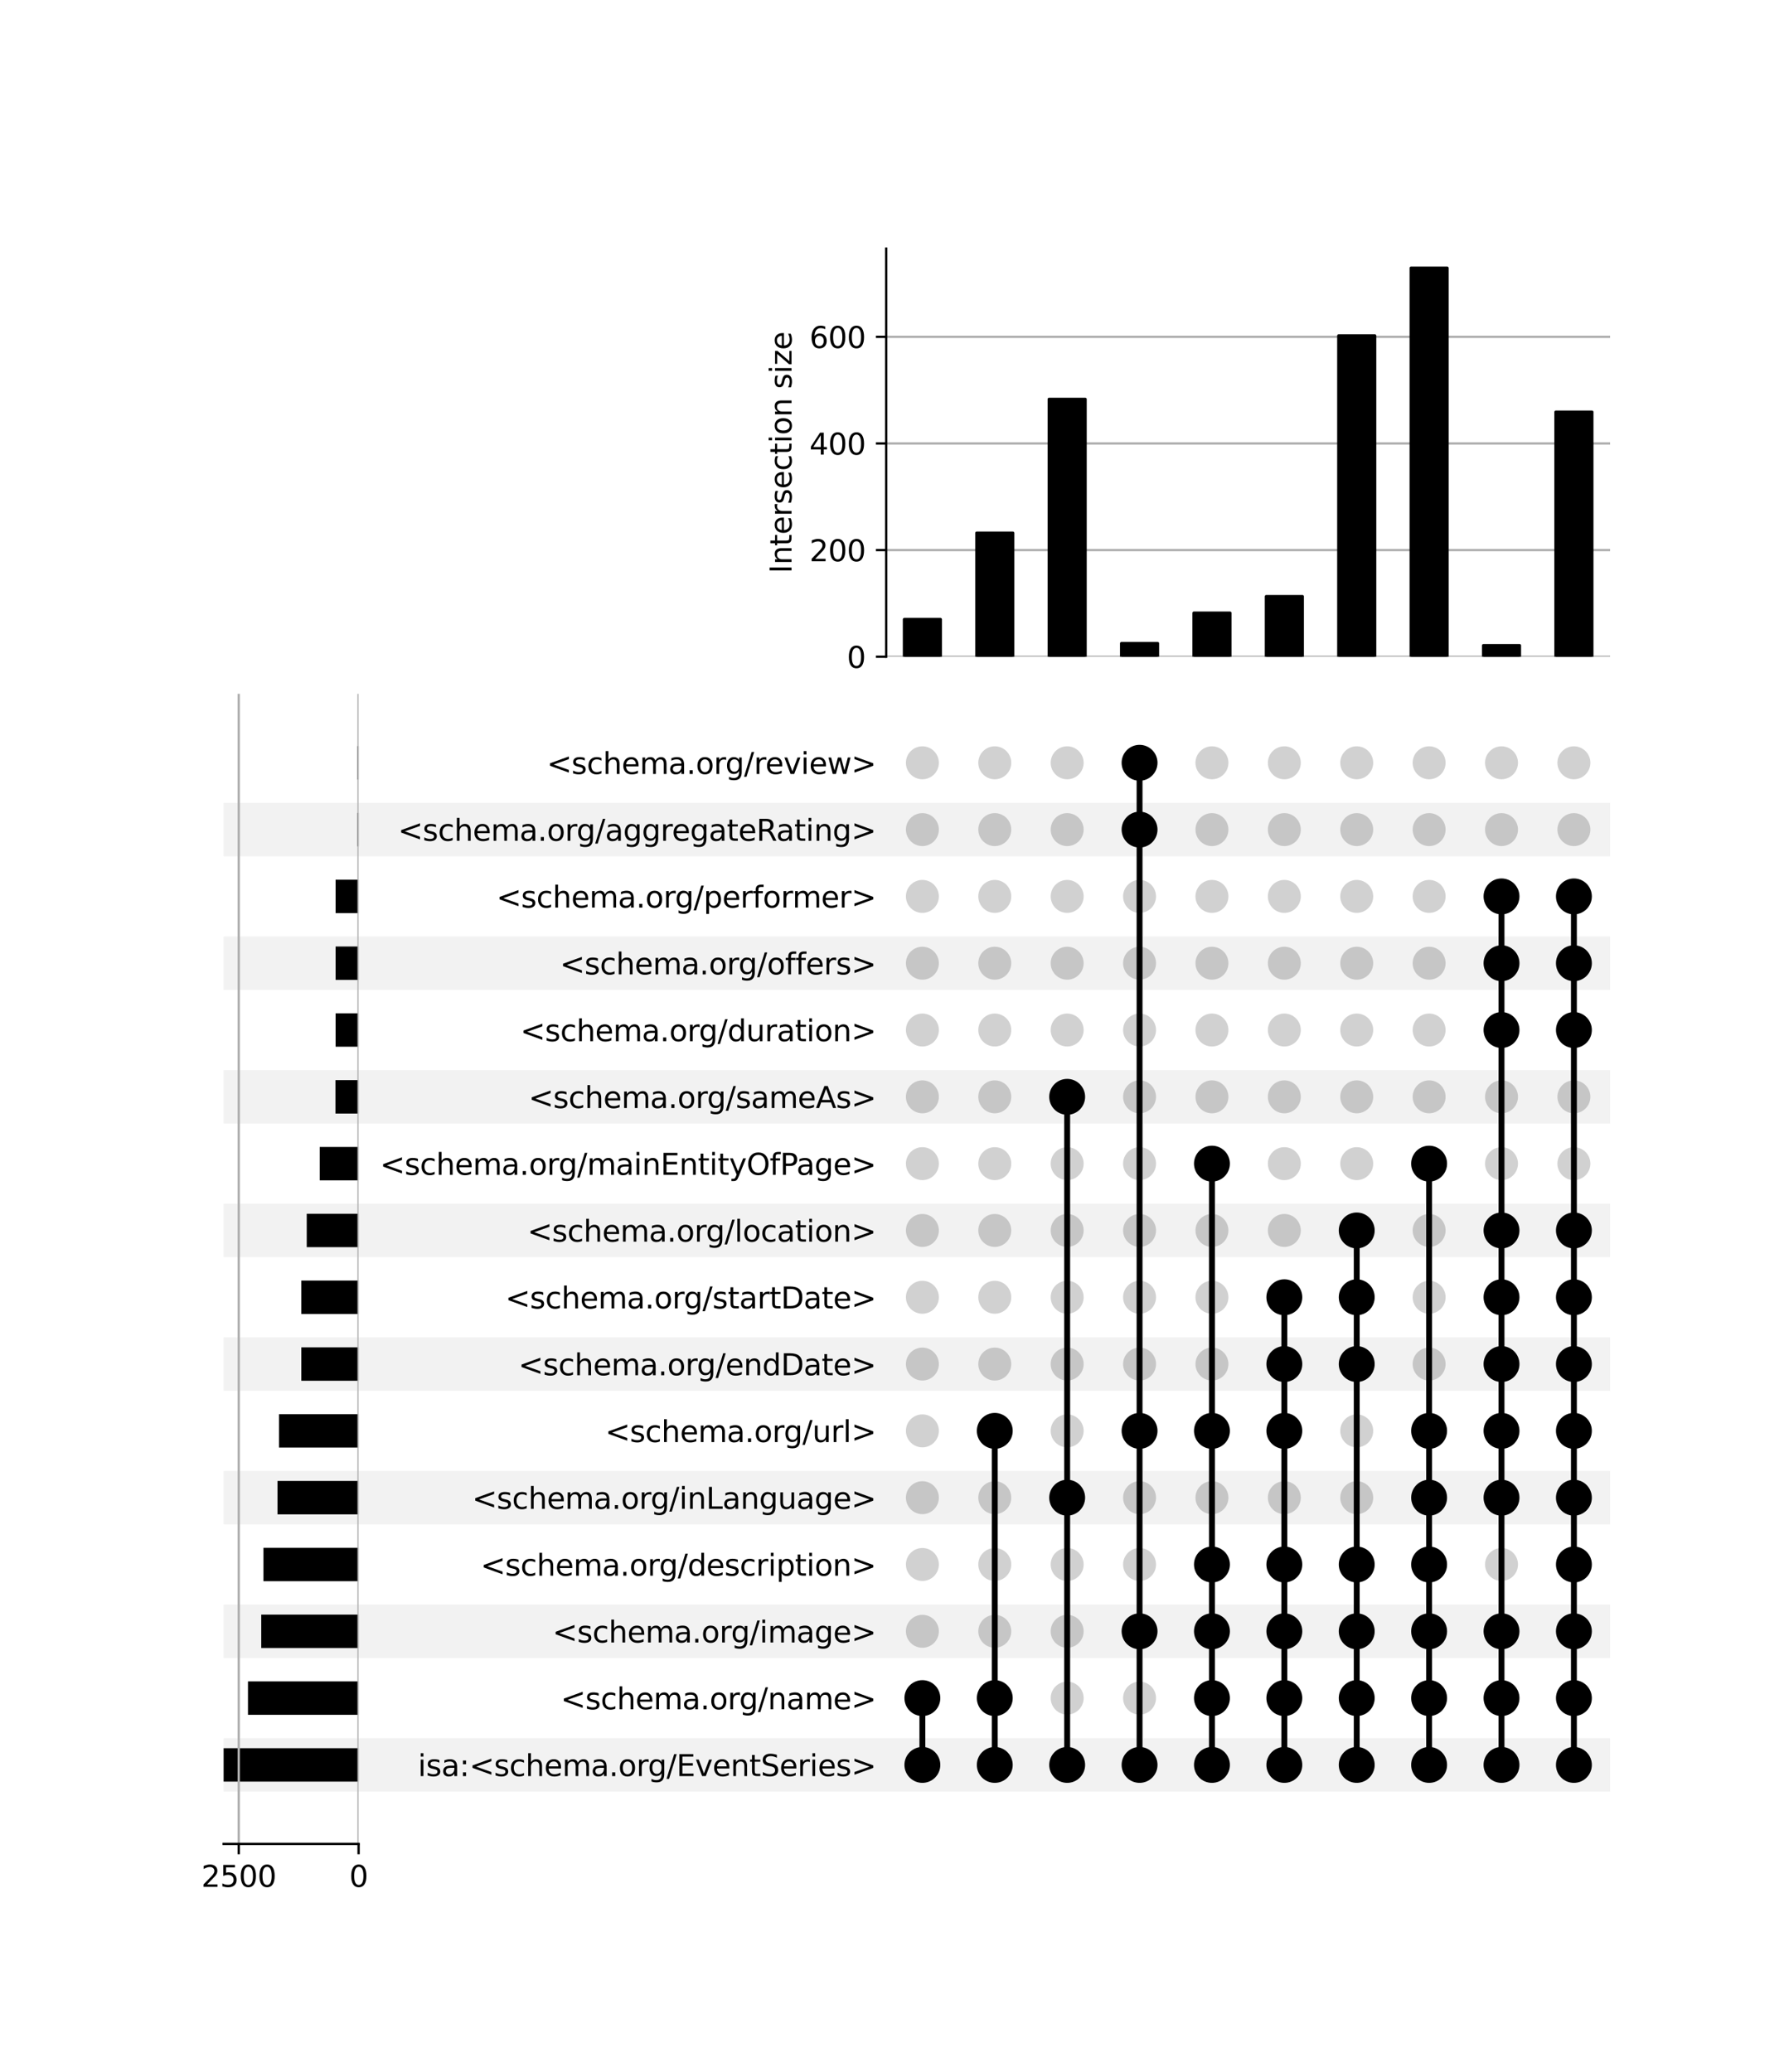 <?xml version="1.0" encoding="utf-8" standalone="no"?>
<!DOCTYPE svg PUBLIC "-//W3C//DTD SVG 1.1//EN"
  "http://www.w3.org/Graphics/SVG/1.1/DTD/svg11.dtd">
<svg xmlns:xlink="http://www.w3.org/1999/xlink" width="608pt" height="704pt" viewBox="0 0 608 704" xmlns="http://www.w3.org/2000/svg" version="1.1">
 <defs>
  <style type="text/css">*{stroke-linejoin: round; stroke-linecap: butt}</style>
 </defs>
 <g id="figure_1">
  <g id="patch_1">
   <path d="M 0 704 
L 608 704 
L 608 0 
L 0 0 
z
" style="fill: #ffffff"/>
  </g>
  <g id="axes_1">
   <g id="patch_2">
    <path d="M 76 608.796 
L 547.2 608.796 
L 547.2 590.635 
L 76 590.635 
z
" clip-path="url(#pb738d2be44)" style="fill-opacity: 0.051"/>
   </g>
   <g id="patch_3">
    <path d="M 76 563.394 
L 547.2 563.394 
L 547.2 545.233 
L 76 545.233 
z
" clip-path="url(#pb738d2be44)" style="fill-opacity: 0.051"/>
   </g>
   <g id="patch_4">
    <path d="M 76 517.991 
L 547.2 517.991 
L 547.2 499.83 
L 76 499.83 
z
" clip-path="url(#pb738d2be44)" style="fill-opacity: 0.051"/>
   </g>
   <g id="patch_5">
    <path d="M 76 472.589 
L 547.2 472.589 
L 547.2 454.428 
L 76 454.428 
z
" clip-path="url(#pb738d2be44)" style="fill-opacity: 0.051"/>
   </g>
   <g id="patch_6">
    <path d="M 76 427.186 
L 547.2 427.186 
L 547.2 409.025 
L 76 409.025 
z
" clip-path="url(#pb738d2be44)" style="fill-opacity: 0.051"/>
   </g>
   <g id="patch_7">
    <path d="M 76 381.784 
L 547.2 381.784 
L 547.2 363.623 
L 76 363.623 
z
" clip-path="url(#pb738d2be44)" style="fill-opacity: 0.051"/>
   </g>
   <g id="patch_8">
    <path d="M 76 336.381 
L 547.2 336.381 
L 547.2 318.22 
L 76 318.22 
z
" clip-path="url(#pb738d2be44)" style="fill-opacity: 0.051"/>
   </g>
   <g id="patch_9">
    <path d="M 76 290.979 
L 547.2 290.979 
L 547.2 272.818 
L 76 272.818 
z
" clip-path="url(#pb738d2be44)" style="fill-opacity: 0.051"/>
   </g>
   <g id="matplotlib.axis_1"/>
   <g id="matplotlib.axis_2">
    <g id="ytick_1"/>
    <g id="ytick_2"/>
    <g id="ytick_3"/>
    <g id="ytick_4"/>
    <g id="ytick_5"/>
    <g id="ytick_6"/>
    <g id="ytick_7"/>
    <g id="ytick_8"/>
    <g id="ytick_9"/>
    <g id="ytick_10"/>
    <g id="ytick_11"/>
    <g id="ytick_12"/>
    <g id="ytick_13"/>
    <g id="ytick_14"/>
    <g id="ytick_15"/>
    <g id="ytick_16"/>
   </g>
  </g>
  <g id="axes_2">
   <g id="matplotlib.axis_3">
    <g id="ytick_17">
     <g id="line2d_1"/>
     <g id="text_1">
      <!-- isa:&lt;schema.org/EventSeries&gt; -->
      <g transform="translate(142.013 603.515) scale(0.1 -0.1)">
       <defs>
        <path id="DejaVuSans-69" d="M 603 3500 
L 1178 3500 
L 1178 0 
L 603 0 
L 603 3500 
z
M 603 4863 
L 1178 4863 
L 1178 4134 
L 603 4134 
L 603 4863 
z
" transform="scale(0.016)"/>
        <path id="DejaVuSans-73" d="M 2834 3397 
L 2834 2853 
Q 2591 2978 2328 3040 
Q 2066 3103 1784 3103 
Q 1356 3103 1142 2972 
Q 928 2841 928 2578 
Q 928 2378 1081 2264 
Q 1234 2150 1697 2047 
L 1894 2003 
Q 2506 1872 2764 1633 
Q 3022 1394 3022 966 
Q 3022 478 2636 193 
Q 2250 -91 1575 -91 
Q 1294 -91 989 -36 
Q 684 19 347 128 
L 347 722 
Q 666 556 975 473 
Q 1284 391 1588 391 
Q 1994 391 2212 530 
Q 2431 669 2431 922 
Q 2431 1156 2273 1281 
Q 2116 1406 1581 1522 
L 1381 1569 
Q 847 1681 609 1914 
Q 372 2147 372 2553 
Q 372 3047 722 3315 
Q 1072 3584 1716 3584 
Q 2034 3584 2315 3537 
Q 2597 3491 2834 3397 
z
" transform="scale(0.016)"/>
        <path id="DejaVuSans-61" d="M 2194 1759 
Q 1497 1759 1228 1600 
Q 959 1441 959 1056 
Q 959 750 1161 570 
Q 1363 391 1709 391 
Q 2188 391 2477 730 
Q 2766 1069 2766 1631 
L 2766 1759 
L 2194 1759 
z
M 3341 1997 
L 3341 0 
L 2766 0 
L 2766 531 
Q 2569 213 2275 61 
Q 1981 -91 1556 -91 
Q 1019 -91 701 211 
Q 384 513 384 1019 
Q 384 1609 779 1909 
Q 1175 2209 1959 2209 
L 2766 2209 
L 2766 2266 
Q 2766 2663 2505 2880 
Q 2244 3097 1772 3097 
Q 1472 3097 1187 3025 
Q 903 2953 641 2809 
L 641 3341 
Q 956 3463 1253 3523 
Q 1550 3584 1831 3584 
Q 2591 3584 2966 3190 
Q 3341 2797 3341 1997 
z
" transform="scale(0.016)"/>
        <path id="DejaVuSans-3a" d="M 750 794 
L 1409 794 
L 1409 0 
L 750 0 
L 750 794 
z
M 750 3309 
L 1409 3309 
L 1409 2516 
L 750 2516 
L 750 3309 
z
" transform="scale(0.016)"/>
        <path id="DejaVuSans-3c" d="M 4684 3150 
L 1459 2003 
L 4684 863 
L 4684 294 
L 678 1747 
L 678 2266 
L 4684 3719 
L 4684 3150 
z
" transform="scale(0.016)"/>
        <path id="DejaVuSans-63" d="M 3122 3366 
L 3122 2828 
Q 2878 2963 2633 3030 
Q 2388 3097 2138 3097 
Q 1578 3097 1268 2742 
Q 959 2388 959 1747 
Q 959 1106 1268 751 
Q 1578 397 2138 397 
Q 2388 397 2633 464 
Q 2878 531 3122 666 
L 3122 134 
Q 2881 22 2623 -34 
Q 2366 -91 2075 -91 
Q 1284 -91 818 406 
Q 353 903 353 1747 
Q 353 2603 823 3093 
Q 1294 3584 2113 3584 
Q 2378 3584 2631 3529 
Q 2884 3475 3122 3366 
z
" transform="scale(0.016)"/>
        <path id="DejaVuSans-68" d="M 3513 2113 
L 3513 0 
L 2938 0 
L 2938 2094 
Q 2938 2591 2744 2837 
Q 2550 3084 2163 3084 
Q 1697 3084 1428 2787 
Q 1159 2491 1159 1978 
L 1159 0 
L 581 0 
L 581 4863 
L 1159 4863 
L 1159 2956 
Q 1366 3272 1645 3428 
Q 1925 3584 2291 3584 
Q 2894 3584 3203 3211 
Q 3513 2838 3513 2113 
z
" transform="scale(0.016)"/>
        <path id="DejaVuSans-65" d="M 3597 1894 
L 3597 1613 
L 953 1613 
Q 991 1019 1311 708 
Q 1631 397 2203 397 
Q 2534 397 2845 478 
Q 3156 559 3463 722 
L 3463 178 
Q 3153 47 2828 -22 
Q 2503 -91 2169 -91 
Q 1331 -91 842 396 
Q 353 884 353 1716 
Q 353 2575 817 3079 
Q 1281 3584 2069 3584 
Q 2775 3584 3186 3129 
Q 3597 2675 3597 1894 
z
M 3022 2063 
Q 3016 2534 2758 2815 
Q 2500 3097 2075 3097 
Q 1594 3097 1305 2825 
Q 1016 2553 972 2059 
L 3022 2063 
z
" transform="scale(0.016)"/>
        <path id="DejaVuSans-6d" d="M 3328 2828 
Q 3544 3216 3844 3400 
Q 4144 3584 4550 3584 
Q 5097 3584 5394 3201 
Q 5691 2819 5691 2113 
L 5691 0 
L 5113 0 
L 5113 2094 
Q 5113 2597 4934 2840 
Q 4756 3084 4391 3084 
Q 3944 3084 3684 2787 
Q 3425 2491 3425 1978 
L 3425 0 
L 2847 0 
L 2847 2094 
Q 2847 2600 2669 2842 
Q 2491 3084 2119 3084 
Q 1678 3084 1418 2786 
Q 1159 2488 1159 1978 
L 1159 0 
L 581 0 
L 581 3500 
L 1159 3500 
L 1159 2956 
Q 1356 3278 1631 3431 
Q 1906 3584 2284 3584 
Q 2666 3584 2933 3390 
Q 3200 3197 3328 2828 
z
" transform="scale(0.016)"/>
        <path id="DejaVuSans-2e" d="M 684 794 
L 1344 794 
L 1344 0 
L 684 0 
L 684 794 
z
" transform="scale(0.016)"/>
        <path id="DejaVuSans-6f" d="M 1959 3097 
Q 1497 3097 1228 2736 
Q 959 2375 959 1747 
Q 959 1119 1226 758 
Q 1494 397 1959 397 
Q 2419 397 2687 759 
Q 2956 1122 2956 1747 
Q 2956 2369 2687 2733 
Q 2419 3097 1959 3097 
z
M 1959 3584 
Q 2709 3584 3137 3096 
Q 3566 2609 3566 1747 
Q 3566 888 3137 398 
Q 2709 -91 1959 -91 
Q 1206 -91 779 398 
Q 353 888 353 1747 
Q 353 2609 779 3096 
Q 1206 3584 1959 3584 
z
" transform="scale(0.016)"/>
        <path id="DejaVuSans-72" d="M 2631 2963 
Q 2534 3019 2420 3045 
Q 2306 3072 2169 3072 
Q 1681 3072 1420 2755 
Q 1159 2438 1159 1844 
L 1159 0 
L 581 0 
L 581 3500 
L 1159 3500 
L 1159 2956 
Q 1341 3275 1631 3429 
Q 1922 3584 2338 3584 
Q 2397 3584 2469 3576 
Q 2541 3569 2628 3553 
L 2631 2963 
z
" transform="scale(0.016)"/>
        <path id="DejaVuSans-67" d="M 2906 1791 
Q 2906 2416 2648 2759 
Q 2391 3103 1925 3103 
Q 1463 3103 1205 2759 
Q 947 2416 947 1791 
Q 947 1169 1205 825 
Q 1463 481 1925 481 
Q 2391 481 2648 825 
Q 2906 1169 2906 1791 
z
M 3481 434 
Q 3481 -459 3084 -895 
Q 2688 -1331 1869 -1331 
Q 1566 -1331 1297 -1286 
Q 1028 -1241 775 -1147 
L 775 -588 
Q 1028 -725 1275 -790 
Q 1522 -856 1778 -856 
Q 2344 -856 2625 -561 
Q 2906 -266 2906 331 
L 2906 616 
Q 2728 306 2450 153 
Q 2172 0 1784 0 
Q 1141 0 747 490 
Q 353 981 353 1791 
Q 353 2603 747 3093 
Q 1141 3584 1784 3584 
Q 2172 3584 2450 3431 
Q 2728 3278 2906 2969 
L 2906 3500 
L 3481 3500 
L 3481 434 
z
" transform="scale(0.016)"/>
        <path id="DejaVuSans-2f" d="M 1625 4666 
L 2156 4666 
L 531 -594 
L 0 -594 
L 1625 4666 
z
" transform="scale(0.016)"/>
        <path id="DejaVuSans-45" d="M 628 4666 
L 3578 4666 
L 3578 4134 
L 1259 4134 
L 1259 2753 
L 3481 2753 
L 3481 2222 
L 1259 2222 
L 1259 531 
L 3634 531 
L 3634 0 
L 628 0 
L 628 4666 
z
" transform="scale(0.016)"/>
        <path id="DejaVuSans-76" d="M 191 3500 
L 800 3500 
L 1894 563 
L 2988 3500 
L 3597 3500 
L 2284 0 
L 1503 0 
L 191 3500 
z
" transform="scale(0.016)"/>
        <path id="DejaVuSans-6e" d="M 3513 2113 
L 3513 0 
L 2938 0 
L 2938 2094 
Q 2938 2591 2744 2837 
Q 2550 3084 2163 3084 
Q 1697 3084 1428 2787 
Q 1159 2491 1159 1978 
L 1159 0 
L 581 0 
L 581 3500 
L 1159 3500 
L 1159 2956 
Q 1366 3272 1645 3428 
Q 1925 3584 2291 3584 
Q 2894 3584 3203 3211 
Q 3513 2838 3513 2113 
z
" transform="scale(0.016)"/>
        <path id="DejaVuSans-74" d="M 1172 4494 
L 1172 3500 
L 2356 3500 
L 2356 3053 
L 1172 3053 
L 1172 1153 
Q 1172 725 1289 603 
Q 1406 481 1766 481 
L 2356 481 
L 2356 0 
L 1766 0 
Q 1100 0 847 248 
Q 594 497 594 1153 
L 594 3053 
L 172 3053 
L 172 3500 
L 594 3500 
L 594 4494 
L 1172 4494 
z
" transform="scale(0.016)"/>
        <path id="DejaVuSans-53" d="M 3425 4513 
L 3425 3897 
Q 3066 4069 2747 4153 
Q 2428 4238 2131 4238 
Q 1616 4238 1336 4038 
Q 1056 3838 1056 3469 
Q 1056 3159 1242 3001 
Q 1428 2844 1947 2747 
L 2328 2669 
Q 3034 2534 3370 2195 
Q 3706 1856 3706 1288 
Q 3706 609 3251 259 
Q 2797 -91 1919 -91 
Q 1588 -91 1214 -16 
Q 841 59 441 206 
L 441 856 
Q 825 641 1194 531 
Q 1563 422 1919 422 
Q 2459 422 2753 634 
Q 3047 847 3047 1241 
Q 3047 1584 2836 1778 
Q 2625 1972 2144 2069 
L 1759 2144 
Q 1053 2284 737 2584 
Q 422 2884 422 3419 
Q 422 4038 858 4394 
Q 1294 4750 2059 4750 
Q 2388 4750 2728 4690 
Q 3069 4631 3425 4513 
z
" transform="scale(0.016)"/>
        <path id="DejaVuSans-3e" d="M 678 3150 
L 678 3719 
L 4684 2266 
L 4684 1747 
L 678 294 
L 678 863 
L 3897 2003 
L 678 3150 
z
" transform="scale(0.016)"/>
       </defs>
       <use xlink:href="#DejaVuSans-69"/>
       <use xlink:href="#DejaVuSans-73" x="27.783"/>
       <use xlink:href="#DejaVuSans-61" x="79.883"/>
       <use xlink:href="#DejaVuSans-3a" x="141.162"/>
       <use xlink:href="#DejaVuSans-3c" x="174.854"/>
       <use xlink:href="#DejaVuSans-73" x="258.643"/>
       <use xlink:href="#DejaVuSans-63" x="310.742"/>
       <use xlink:href="#DejaVuSans-68" x="365.723"/>
       <use xlink:href="#DejaVuSans-65" x="429.102"/>
       <use xlink:href="#DejaVuSans-6d" x="490.625"/>
       <use xlink:href="#DejaVuSans-61" x="588.037"/>
       <use xlink:href="#DejaVuSans-2e" x="649.316"/>
       <use xlink:href="#DejaVuSans-6f" x="681.104"/>
       <use xlink:href="#DejaVuSans-72" x="742.285"/>
       <use xlink:href="#DejaVuSans-67" x="781.648"/>
       <use xlink:href="#DejaVuSans-2f" x="845.125"/>
       <use xlink:href="#DejaVuSans-45" x="878.816"/>
       <use xlink:href="#DejaVuSans-76" x="942"/>
       <use xlink:href="#DejaVuSans-65" x="1001.18"/>
       <use xlink:href="#DejaVuSans-6e" x="1062.703"/>
       <use xlink:href="#DejaVuSans-74" x="1126.082"/>
       <use xlink:href="#DejaVuSans-53" x="1165.291"/>
       <use xlink:href="#DejaVuSans-65" x="1228.768"/>
       <use xlink:href="#DejaVuSans-72" x="1290.291"/>
       <use xlink:href="#DejaVuSans-69" x="1331.404"/>
       <use xlink:href="#DejaVuSans-65" x="1359.188"/>
       <use xlink:href="#DejaVuSans-73" x="1420.711"/>
       <use xlink:href="#DejaVuSans-3e" x="1472.811"/>
      </g>
     </g>
    </g>
    <g id="ytick_18">
     <g id="line2d_2"/>
     <g id="text_2">
      <!-- &lt;schema.org/name&gt; -->
      <g transform="translate(190.539 580.814) scale(0.1 -0.1)">
       <use xlink:href="#DejaVuSans-3c"/>
       <use xlink:href="#DejaVuSans-73" x="83.789"/>
       <use xlink:href="#DejaVuSans-63" x="135.889"/>
       <use xlink:href="#DejaVuSans-68" x="190.869"/>
       <use xlink:href="#DejaVuSans-65" x="254.248"/>
       <use xlink:href="#DejaVuSans-6d" x="315.771"/>
       <use xlink:href="#DejaVuSans-61" x="413.184"/>
       <use xlink:href="#DejaVuSans-2e" x="474.463"/>
       <use xlink:href="#DejaVuSans-6f" x="506.25"/>
       <use xlink:href="#DejaVuSans-72" x="567.432"/>
       <use xlink:href="#DejaVuSans-67" x="606.795"/>
       <use xlink:href="#DejaVuSans-2f" x="670.271"/>
       <use xlink:href="#DejaVuSans-6e" x="703.963"/>
       <use xlink:href="#DejaVuSans-61" x="767.342"/>
       <use xlink:href="#DejaVuSans-6d" x="828.621"/>
       <use xlink:href="#DejaVuSans-65" x="926.033"/>
       <use xlink:href="#DejaVuSans-3e" x="987.557"/>
      </g>
     </g>
    </g>
    <g id="ytick_19">
     <g id="line2d_3"/>
     <g id="text_3">
      <!-- &lt;schema.org/image&gt; -->
      <g transform="translate(187.75 558.113) scale(0.1 -0.1)">
       <use xlink:href="#DejaVuSans-3c"/>
       <use xlink:href="#DejaVuSans-73" x="83.789"/>
       <use xlink:href="#DejaVuSans-63" x="135.889"/>
       <use xlink:href="#DejaVuSans-68" x="190.869"/>
       <use xlink:href="#DejaVuSans-65" x="254.248"/>
       <use xlink:href="#DejaVuSans-6d" x="315.771"/>
       <use xlink:href="#DejaVuSans-61" x="413.184"/>
       <use xlink:href="#DejaVuSans-2e" x="474.463"/>
       <use xlink:href="#DejaVuSans-6f" x="506.25"/>
       <use xlink:href="#DejaVuSans-72" x="567.432"/>
       <use xlink:href="#DejaVuSans-67" x="606.795"/>
       <use xlink:href="#DejaVuSans-2f" x="670.271"/>
       <use xlink:href="#DejaVuSans-69" x="703.963"/>
       <use xlink:href="#DejaVuSans-6d" x="731.746"/>
       <use xlink:href="#DejaVuSans-61" x="829.158"/>
       <use xlink:href="#DejaVuSans-67" x="890.438"/>
       <use xlink:href="#DejaVuSans-65" x="953.914"/>
       <use xlink:href="#DejaVuSans-3e" x="1015.438"/>
      </g>
     </g>
    </g>
    <g id="ytick_20">
     <g id="line2d_4"/>
     <g id="text_4">
      <!-- &lt;schema.org/description&gt; -->
      <g transform="translate(163.297 535.411) scale(0.1 -0.1)">
       <defs>
        <path id="DejaVuSans-64" d="M 2906 2969 
L 2906 4863 
L 3481 4863 
L 3481 0 
L 2906 0 
L 2906 525 
Q 2725 213 2448 61 
Q 2172 -91 1784 -91 
Q 1150 -91 751 415 
Q 353 922 353 1747 
Q 353 2572 751 3078 
Q 1150 3584 1784 3584 
Q 2172 3584 2448 3432 
Q 2725 3281 2906 2969 
z
M 947 1747 
Q 947 1113 1208 752 
Q 1469 391 1925 391 
Q 2381 391 2643 752 
Q 2906 1113 2906 1747 
Q 2906 2381 2643 2742 
Q 2381 3103 1925 3103 
Q 1469 3103 1208 2742 
Q 947 2381 947 1747 
z
" transform="scale(0.016)"/>
        <path id="DejaVuSans-70" d="M 1159 525 
L 1159 -1331 
L 581 -1331 
L 581 3500 
L 1159 3500 
L 1159 2969 
Q 1341 3281 1617 3432 
Q 1894 3584 2278 3584 
Q 2916 3584 3314 3078 
Q 3713 2572 3713 1747 
Q 3713 922 3314 415 
Q 2916 -91 2278 -91 
Q 1894 -91 1617 61 
Q 1341 213 1159 525 
z
M 3116 1747 
Q 3116 2381 2855 2742 
Q 2594 3103 2138 3103 
Q 1681 3103 1420 2742 
Q 1159 2381 1159 1747 
Q 1159 1113 1420 752 
Q 1681 391 2138 391 
Q 2594 391 2855 752 
Q 3116 1113 3116 1747 
z
" transform="scale(0.016)"/>
       </defs>
       <use xlink:href="#DejaVuSans-3c"/>
       <use xlink:href="#DejaVuSans-73" x="83.789"/>
       <use xlink:href="#DejaVuSans-63" x="135.889"/>
       <use xlink:href="#DejaVuSans-68" x="190.869"/>
       <use xlink:href="#DejaVuSans-65" x="254.248"/>
       <use xlink:href="#DejaVuSans-6d" x="315.771"/>
       <use xlink:href="#DejaVuSans-61" x="413.184"/>
       <use xlink:href="#DejaVuSans-2e" x="474.463"/>
       <use xlink:href="#DejaVuSans-6f" x="506.25"/>
       <use xlink:href="#DejaVuSans-72" x="567.432"/>
       <use xlink:href="#DejaVuSans-67" x="606.795"/>
       <use xlink:href="#DejaVuSans-2f" x="670.271"/>
       <use xlink:href="#DejaVuSans-64" x="703.963"/>
       <use xlink:href="#DejaVuSans-65" x="767.439"/>
       <use xlink:href="#DejaVuSans-73" x="828.963"/>
       <use xlink:href="#DejaVuSans-63" x="881.062"/>
       <use xlink:href="#DejaVuSans-72" x="936.043"/>
       <use xlink:href="#DejaVuSans-69" x="977.156"/>
       <use xlink:href="#DejaVuSans-70" x="1004.939"/>
       <use xlink:href="#DejaVuSans-74" x="1068.416"/>
       <use xlink:href="#DejaVuSans-69" x="1107.625"/>
       <use xlink:href="#DejaVuSans-6f" x="1135.408"/>
       <use xlink:href="#DejaVuSans-6e" x="1196.59"/>
       <use xlink:href="#DejaVuSans-3e" x="1259.969"/>
      </g>
     </g>
    </g>
    <g id="ytick_21">
     <g id="line2d_5"/>
     <g id="text_5">
      <!-- &lt;schema.org/inLanguage&gt; -->
      <g transform="translate(160.43 512.71) scale(0.1 -0.1)">
       <defs>
        <path id="DejaVuSans-4c" d="M 628 4666 
L 1259 4666 
L 1259 531 
L 3531 531 
L 3531 0 
L 628 0 
L 628 4666 
z
" transform="scale(0.016)"/>
        <path id="DejaVuSans-75" d="M 544 1381 
L 544 3500 
L 1119 3500 
L 1119 1403 
Q 1119 906 1312 657 
Q 1506 409 1894 409 
Q 2359 409 2629 706 
Q 2900 1003 2900 1516 
L 2900 3500 
L 3475 3500 
L 3475 0 
L 2900 0 
L 2900 538 
Q 2691 219 2414 64 
Q 2138 -91 1772 -91 
Q 1169 -91 856 284 
Q 544 659 544 1381 
z
M 1991 3584 
L 1991 3584 
z
" transform="scale(0.016)"/>
       </defs>
       <use xlink:href="#DejaVuSans-3c"/>
       <use xlink:href="#DejaVuSans-73" x="83.789"/>
       <use xlink:href="#DejaVuSans-63" x="135.889"/>
       <use xlink:href="#DejaVuSans-68" x="190.869"/>
       <use xlink:href="#DejaVuSans-65" x="254.248"/>
       <use xlink:href="#DejaVuSans-6d" x="315.771"/>
       <use xlink:href="#DejaVuSans-61" x="413.184"/>
       <use xlink:href="#DejaVuSans-2e" x="474.463"/>
       <use xlink:href="#DejaVuSans-6f" x="506.25"/>
       <use xlink:href="#DejaVuSans-72" x="567.432"/>
       <use xlink:href="#DejaVuSans-67" x="606.795"/>
       <use xlink:href="#DejaVuSans-2f" x="670.271"/>
       <use xlink:href="#DejaVuSans-69" x="703.963"/>
       <use xlink:href="#DejaVuSans-6e" x="731.746"/>
       <use xlink:href="#DejaVuSans-4c" x="795.125"/>
       <use xlink:href="#DejaVuSans-61" x="850.838"/>
       <use xlink:href="#DejaVuSans-6e" x="912.117"/>
       <use xlink:href="#DejaVuSans-67" x="975.496"/>
       <use xlink:href="#DejaVuSans-75" x="1038.973"/>
       <use xlink:href="#DejaVuSans-61" x="1102.352"/>
       <use xlink:href="#DejaVuSans-67" x="1163.631"/>
       <use xlink:href="#DejaVuSans-65" x="1227.107"/>
       <use xlink:href="#DejaVuSans-3e" x="1288.631"/>
      </g>
     </g>
    </g>
    <g id="ytick_22">
     <g id="line2d_6"/>
     <g id="text_6">
      <!-- &lt;schema.org/url&gt; -->
      <g transform="translate(205.672 490.009) scale(0.1 -0.1)">
       <defs>
        <path id="DejaVuSans-6c" d="M 603 4863 
L 1178 4863 
L 1178 0 
L 603 0 
L 603 4863 
z
" transform="scale(0.016)"/>
       </defs>
       <use xlink:href="#DejaVuSans-3c"/>
       <use xlink:href="#DejaVuSans-73" x="83.789"/>
       <use xlink:href="#DejaVuSans-63" x="135.889"/>
       <use xlink:href="#DejaVuSans-68" x="190.869"/>
       <use xlink:href="#DejaVuSans-65" x="254.248"/>
       <use xlink:href="#DejaVuSans-6d" x="315.771"/>
       <use xlink:href="#DejaVuSans-61" x="413.184"/>
       <use xlink:href="#DejaVuSans-2e" x="474.463"/>
       <use xlink:href="#DejaVuSans-6f" x="506.25"/>
       <use xlink:href="#DejaVuSans-72" x="567.432"/>
       <use xlink:href="#DejaVuSans-67" x="606.795"/>
       <use xlink:href="#DejaVuSans-2f" x="670.271"/>
       <use xlink:href="#DejaVuSans-75" x="703.963"/>
       <use xlink:href="#DejaVuSans-72" x="767.342"/>
       <use xlink:href="#DejaVuSans-6c" x="808.455"/>
       <use xlink:href="#DejaVuSans-3e" x="836.238"/>
      </g>
     </g>
    </g>
    <g id="ytick_23">
     <g id="line2d_7"/>
     <g id="text_7">
      <!-- &lt;schema.org/endDate&gt; -->
      <g transform="translate(176.158 467.308) scale(0.1 -0.1)">
       <defs>
        <path id="DejaVuSans-44" d="M 1259 4147 
L 1259 519 
L 2022 519 
Q 2988 519 3436 956 
Q 3884 1394 3884 2338 
Q 3884 3275 3436 3711 
Q 2988 4147 2022 4147 
L 1259 4147 
z
M 628 4666 
L 1925 4666 
Q 3281 4666 3915 4102 
Q 4550 3538 4550 2338 
Q 4550 1131 3912 565 
Q 3275 0 1925 0 
L 628 0 
L 628 4666 
z
" transform="scale(0.016)"/>
       </defs>
       <use xlink:href="#DejaVuSans-3c"/>
       <use xlink:href="#DejaVuSans-73" x="83.789"/>
       <use xlink:href="#DejaVuSans-63" x="135.889"/>
       <use xlink:href="#DejaVuSans-68" x="190.869"/>
       <use xlink:href="#DejaVuSans-65" x="254.248"/>
       <use xlink:href="#DejaVuSans-6d" x="315.771"/>
       <use xlink:href="#DejaVuSans-61" x="413.184"/>
       <use xlink:href="#DejaVuSans-2e" x="474.463"/>
       <use xlink:href="#DejaVuSans-6f" x="506.25"/>
       <use xlink:href="#DejaVuSans-72" x="567.432"/>
       <use xlink:href="#DejaVuSans-67" x="606.795"/>
       <use xlink:href="#DejaVuSans-2f" x="670.271"/>
       <use xlink:href="#DejaVuSans-65" x="703.963"/>
       <use xlink:href="#DejaVuSans-6e" x="765.486"/>
       <use xlink:href="#DejaVuSans-64" x="828.865"/>
       <use xlink:href="#DejaVuSans-44" x="892.342"/>
       <use xlink:href="#DejaVuSans-61" x="969.344"/>
       <use xlink:href="#DejaVuSans-74" x="1030.623"/>
       <use xlink:href="#DejaVuSans-65" x="1069.832"/>
       <use xlink:href="#DejaVuSans-3e" x="1131.355"/>
      </g>
     </g>
    </g>
    <g id="ytick_24">
     <g id="line2d_8"/>
     <g id="text_8">
      <!-- &lt;schema.org/startDate&gt; -->
      <g transform="translate(171.708 444.606) scale(0.1 -0.1)">
       <use xlink:href="#DejaVuSans-3c"/>
       <use xlink:href="#DejaVuSans-73" x="83.789"/>
       <use xlink:href="#DejaVuSans-63" x="135.889"/>
       <use xlink:href="#DejaVuSans-68" x="190.869"/>
       <use xlink:href="#DejaVuSans-65" x="254.248"/>
       <use xlink:href="#DejaVuSans-6d" x="315.771"/>
       <use xlink:href="#DejaVuSans-61" x="413.184"/>
       <use xlink:href="#DejaVuSans-2e" x="474.463"/>
       <use xlink:href="#DejaVuSans-6f" x="506.25"/>
       <use xlink:href="#DejaVuSans-72" x="567.432"/>
       <use xlink:href="#DejaVuSans-67" x="606.795"/>
       <use xlink:href="#DejaVuSans-2f" x="670.271"/>
       <use xlink:href="#DejaVuSans-73" x="703.963"/>
       <use xlink:href="#DejaVuSans-74" x="756.062"/>
       <use xlink:href="#DejaVuSans-61" x="795.271"/>
       <use xlink:href="#DejaVuSans-72" x="856.551"/>
       <use xlink:href="#DejaVuSans-74" x="897.664"/>
       <use xlink:href="#DejaVuSans-44" x="936.873"/>
       <use xlink:href="#DejaVuSans-61" x="1013.875"/>
       <use xlink:href="#DejaVuSans-74" x="1075.154"/>
       <use xlink:href="#DejaVuSans-65" x="1114.363"/>
       <use xlink:href="#DejaVuSans-3e" x="1175.887"/>
      </g>
     </g>
    </g>
    <g id="ytick_25">
     <g id="line2d_9"/>
     <g id="text_9">
      <!-- &lt;schema.org/location&gt; -->
      <g transform="translate(179.221 421.905) scale(0.1 -0.1)">
       <use xlink:href="#DejaVuSans-3c"/>
       <use xlink:href="#DejaVuSans-73" x="83.789"/>
       <use xlink:href="#DejaVuSans-63" x="135.889"/>
       <use xlink:href="#DejaVuSans-68" x="190.869"/>
       <use xlink:href="#DejaVuSans-65" x="254.248"/>
       <use xlink:href="#DejaVuSans-6d" x="315.771"/>
       <use xlink:href="#DejaVuSans-61" x="413.184"/>
       <use xlink:href="#DejaVuSans-2e" x="474.463"/>
       <use xlink:href="#DejaVuSans-6f" x="506.25"/>
       <use xlink:href="#DejaVuSans-72" x="567.432"/>
       <use xlink:href="#DejaVuSans-67" x="606.795"/>
       <use xlink:href="#DejaVuSans-2f" x="670.271"/>
       <use xlink:href="#DejaVuSans-6c" x="703.963"/>
       <use xlink:href="#DejaVuSans-6f" x="731.746"/>
       <use xlink:href="#DejaVuSans-63" x="792.928"/>
       <use xlink:href="#DejaVuSans-61" x="847.908"/>
       <use xlink:href="#DejaVuSans-74" x="909.188"/>
       <use xlink:href="#DejaVuSans-69" x="948.396"/>
       <use xlink:href="#DejaVuSans-6f" x="976.18"/>
       <use xlink:href="#DejaVuSans-6e" x="1037.361"/>
       <use xlink:href="#DejaVuSans-3e" x="1100.74"/>
      </g>
     </g>
    </g>
    <g id="ytick_26">
     <g id="line2d_10"/>
     <g id="text_10">
      <!-- &lt;schema.org/mainEntityOfPage&gt; -->
      <g transform="translate(129.119 399.204) scale(0.1 -0.1)">
       <defs>
        <path id="DejaVuSans-79" d="M 2059 -325 
Q 1816 -950 1584 -1140 
Q 1353 -1331 966 -1331 
L 506 -1331 
L 506 -850 
L 844 -850 
Q 1081 -850 1212 -737 
Q 1344 -625 1503 -206 
L 1606 56 
L 191 3500 
L 800 3500 
L 1894 763 
L 2988 3500 
L 3597 3500 
L 2059 -325 
z
" transform="scale(0.016)"/>
        <path id="DejaVuSans-4f" d="M 2522 4238 
Q 1834 4238 1429 3725 
Q 1025 3213 1025 2328 
Q 1025 1447 1429 934 
Q 1834 422 2522 422 
Q 3209 422 3611 934 
Q 4013 1447 4013 2328 
Q 4013 3213 3611 3725 
Q 3209 4238 2522 4238 
z
M 2522 4750 
Q 3503 4750 4090 4092 
Q 4678 3434 4678 2328 
Q 4678 1225 4090 567 
Q 3503 -91 2522 -91 
Q 1538 -91 948 565 
Q 359 1222 359 2328 
Q 359 3434 948 4092 
Q 1538 4750 2522 4750 
z
" transform="scale(0.016)"/>
        <path id="DejaVuSans-66" d="M 2375 4863 
L 2375 4384 
L 1825 4384 
Q 1516 4384 1395 4259 
Q 1275 4134 1275 3809 
L 1275 3500 
L 2222 3500 
L 2222 3053 
L 1275 3053 
L 1275 0 
L 697 0 
L 697 3053 
L 147 3053 
L 147 3500 
L 697 3500 
L 697 3744 
Q 697 4328 969 4595 
Q 1241 4863 1831 4863 
L 2375 4863 
z
" transform="scale(0.016)"/>
        <path id="DejaVuSans-50" d="M 1259 4147 
L 1259 2394 
L 2053 2394 
Q 2494 2394 2734 2622 
Q 2975 2850 2975 3272 
Q 2975 3691 2734 3919 
Q 2494 4147 2053 4147 
L 1259 4147 
z
M 628 4666 
L 2053 4666 
Q 2838 4666 3239 4311 
Q 3641 3956 3641 3272 
Q 3641 2581 3239 2228 
Q 2838 1875 2053 1875 
L 1259 1875 
L 1259 0 
L 628 0 
L 628 4666 
z
" transform="scale(0.016)"/>
       </defs>
       <use xlink:href="#DejaVuSans-3c"/>
       <use xlink:href="#DejaVuSans-73" x="83.789"/>
       <use xlink:href="#DejaVuSans-63" x="135.889"/>
       <use xlink:href="#DejaVuSans-68" x="190.869"/>
       <use xlink:href="#DejaVuSans-65" x="254.248"/>
       <use xlink:href="#DejaVuSans-6d" x="315.771"/>
       <use xlink:href="#DejaVuSans-61" x="413.184"/>
       <use xlink:href="#DejaVuSans-2e" x="474.463"/>
       <use xlink:href="#DejaVuSans-6f" x="506.25"/>
       <use xlink:href="#DejaVuSans-72" x="567.432"/>
       <use xlink:href="#DejaVuSans-67" x="606.795"/>
       <use xlink:href="#DejaVuSans-2f" x="670.271"/>
       <use xlink:href="#DejaVuSans-6d" x="703.963"/>
       <use xlink:href="#DejaVuSans-61" x="801.375"/>
       <use xlink:href="#DejaVuSans-69" x="862.654"/>
       <use xlink:href="#DejaVuSans-6e" x="890.438"/>
       <use xlink:href="#DejaVuSans-45" x="953.816"/>
       <use xlink:href="#DejaVuSans-6e" x="1017"/>
       <use xlink:href="#DejaVuSans-74" x="1080.379"/>
       <use xlink:href="#DejaVuSans-69" x="1119.588"/>
       <use xlink:href="#DejaVuSans-74" x="1147.371"/>
       <use xlink:href="#DejaVuSans-79" x="1186.58"/>
       <use xlink:href="#DejaVuSans-4f" x="1245.76"/>
       <use xlink:href="#DejaVuSans-66" x="1324.471"/>
       <use xlink:href="#DejaVuSans-50" x="1359.676"/>
       <use xlink:href="#DejaVuSans-61" x="1415.479"/>
       <use xlink:href="#DejaVuSans-67" x="1476.758"/>
       <use xlink:href="#DejaVuSans-65" x="1540.234"/>
       <use xlink:href="#DejaVuSans-3e" x="1601.758"/>
      </g>
     </g>
    </g>
    <g id="ytick_27">
     <g id="line2d_11"/>
     <g id="text_11">
      <!-- &lt;schema.org/sameAs&gt; -->
      <g transform="translate(179.617 376.503) scale(0.1 -0.1)">
       <defs>
        <path id="DejaVuSans-41" d="M 2188 4044 
L 1331 1722 
L 3047 1722 
L 2188 4044 
z
M 1831 4666 
L 2547 4666 
L 4325 0 
L 3669 0 
L 3244 1197 
L 1141 1197 
L 716 0 
L 50 0 
L 1831 4666 
z
" transform="scale(0.016)"/>
       </defs>
       <use xlink:href="#DejaVuSans-3c"/>
       <use xlink:href="#DejaVuSans-73" x="83.789"/>
       <use xlink:href="#DejaVuSans-63" x="135.889"/>
       <use xlink:href="#DejaVuSans-68" x="190.869"/>
       <use xlink:href="#DejaVuSans-65" x="254.248"/>
       <use xlink:href="#DejaVuSans-6d" x="315.771"/>
       <use xlink:href="#DejaVuSans-61" x="413.184"/>
       <use xlink:href="#DejaVuSans-2e" x="474.463"/>
       <use xlink:href="#DejaVuSans-6f" x="506.25"/>
       <use xlink:href="#DejaVuSans-72" x="567.432"/>
       <use xlink:href="#DejaVuSans-67" x="606.795"/>
       <use xlink:href="#DejaVuSans-2f" x="670.271"/>
       <use xlink:href="#DejaVuSans-73" x="703.963"/>
       <use xlink:href="#DejaVuSans-61" x="756.062"/>
       <use xlink:href="#DejaVuSans-6d" x="817.342"/>
       <use xlink:href="#DejaVuSans-65" x="914.754"/>
       <use xlink:href="#DejaVuSans-41" x="976.277"/>
       <use xlink:href="#DejaVuSans-73" x="1044.686"/>
       <use xlink:href="#DejaVuSans-3e" x="1096.785"/>
      </g>
     </g>
    </g>
    <g id="ytick_28">
     <g id="line2d_12"/>
     <g id="text_12">
      <!-- &lt;schema.org/duration&gt; -->
      <g transform="translate(176.819 353.801) scale(0.1 -0.1)">
       <use xlink:href="#DejaVuSans-3c"/>
       <use xlink:href="#DejaVuSans-73" x="83.789"/>
       <use xlink:href="#DejaVuSans-63" x="135.889"/>
       <use xlink:href="#DejaVuSans-68" x="190.869"/>
       <use xlink:href="#DejaVuSans-65" x="254.248"/>
       <use xlink:href="#DejaVuSans-6d" x="315.771"/>
       <use xlink:href="#DejaVuSans-61" x="413.184"/>
       <use xlink:href="#DejaVuSans-2e" x="474.463"/>
       <use xlink:href="#DejaVuSans-6f" x="506.25"/>
       <use xlink:href="#DejaVuSans-72" x="567.432"/>
       <use xlink:href="#DejaVuSans-67" x="606.795"/>
       <use xlink:href="#DejaVuSans-2f" x="670.271"/>
       <use xlink:href="#DejaVuSans-64" x="703.963"/>
       <use xlink:href="#DejaVuSans-75" x="767.439"/>
       <use xlink:href="#DejaVuSans-72" x="830.818"/>
       <use xlink:href="#DejaVuSans-61" x="871.932"/>
       <use xlink:href="#DejaVuSans-74" x="933.211"/>
       <use xlink:href="#DejaVuSans-69" x="972.42"/>
       <use xlink:href="#DejaVuSans-6f" x="1000.203"/>
       <use xlink:href="#DejaVuSans-6e" x="1061.385"/>
       <use xlink:href="#DejaVuSans-3e" x="1124.764"/>
      </g>
     </g>
    </g>
    <g id="ytick_29">
     <g id="line2d_13"/>
     <g id="text_13">
      <!-- &lt;schema.org/offers&gt; -->
      <g transform="translate(190.266 331.1) scale(0.1 -0.1)">
       <use xlink:href="#DejaVuSans-3c"/>
       <use xlink:href="#DejaVuSans-73" x="83.789"/>
       <use xlink:href="#DejaVuSans-63" x="135.889"/>
       <use xlink:href="#DejaVuSans-68" x="190.869"/>
       <use xlink:href="#DejaVuSans-65" x="254.248"/>
       <use xlink:href="#DejaVuSans-6d" x="315.771"/>
       <use xlink:href="#DejaVuSans-61" x="413.184"/>
       <use xlink:href="#DejaVuSans-2e" x="474.463"/>
       <use xlink:href="#DejaVuSans-6f" x="506.25"/>
       <use xlink:href="#DejaVuSans-72" x="567.432"/>
       <use xlink:href="#DejaVuSans-67" x="606.795"/>
       <use xlink:href="#DejaVuSans-2f" x="670.271"/>
       <use xlink:href="#DejaVuSans-6f" x="703.963"/>
       <use xlink:href="#DejaVuSans-66" x="765.145"/>
       <use xlink:href="#DejaVuSans-66" x="800.35"/>
       <use xlink:href="#DejaVuSans-65" x="835.555"/>
       <use xlink:href="#DejaVuSans-72" x="897.078"/>
       <use xlink:href="#DejaVuSans-73" x="938.191"/>
       <use xlink:href="#DejaVuSans-3e" x="990.291"/>
      </g>
     </g>
    </g>
    <g id="ytick_30">
     <g id="line2d_14"/>
     <g id="text_14">
      <!-- &lt;schema.org/performer&gt; -->
      <g transform="translate(168.706 308.399) scale(0.1 -0.1)">
       <use xlink:href="#DejaVuSans-3c"/>
       <use xlink:href="#DejaVuSans-73" x="83.789"/>
       <use xlink:href="#DejaVuSans-63" x="135.889"/>
       <use xlink:href="#DejaVuSans-68" x="190.869"/>
       <use xlink:href="#DejaVuSans-65" x="254.248"/>
       <use xlink:href="#DejaVuSans-6d" x="315.771"/>
       <use xlink:href="#DejaVuSans-61" x="413.184"/>
       <use xlink:href="#DejaVuSans-2e" x="474.463"/>
       <use xlink:href="#DejaVuSans-6f" x="506.25"/>
       <use xlink:href="#DejaVuSans-72" x="567.432"/>
       <use xlink:href="#DejaVuSans-67" x="606.795"/>
       <use xlink:href="#DejaVuSans-2f" x="670.271"/>
       <use xlink:href="#DejaVuSans-70" x="703.963"/>
       <use xlink:href="#DejaVuSans-65" x="767.439"/>
       <use xlink:href="#DejaVuSans-72" x="828.963"/>
       <use xlink:href="#DejaVuSans-66" x="870.076"/>
       <use xlink:href="#DejaVuSans-6f" x="905.281"/>
       <use xlink:href="#DejaVuSans-72" x="966.463"/>
       <use xlink:href="#DejaVuSans-6d" x="1005.826"/>
       <use xlink:href="#DejaVuSans-65" x="1103.238"/>
       <use xlink:href="#DejaVuSans-72" x="1164.762"/>
       <use xlink:href="#DejaVuSans-3e" x="1205.875"/>
      </g>
     </g>
    </g>
    <g id="ytick_31">
     <g id="line2d_15"/>
     <g id="text_15">
      <!-- &lt;schema.org/aggregateRating&gt; -->
      <g transform="translate(135.249 285.698) scale(0.1 -0.1)">
       <defs>
        <path id="DejaVuSans-52" d="M 2841 2188 
Q 3044 2119 3236 1894 
Q 3428 1669 3622 1275 
L 4263 0 
L 3584 0 
L 2988 1197 
Q 2756 1666 2539 1819 
Q 2322 1972 1947 1972 
L 1259 1972 
L 1259 0 
L 628 0 
L 628 4666 
L 2053 4666 
Q 2853 4666 3247 4331 
Q 3641 3997 3641 3322 
Q 3641 2881 3436 2590 
Q 3231 2300 2841 2188 
z
M 1259 4147 
L 1259 2491 
L 2053 2491 
Q 2509 2491 2742 2702 
Q 2975 2913 2975 3322 
Q 2975 3731 2742 3939 
Q 2509 4147 2053 4147 
L 1259 4147 
z
" transform="scale(0.016)"/>
       </defs>
       <use xlink:href="#DejaVuSans-3c"/>
       <use xlink:href="#DejaVuSans-73" x="83.789"/>
       <use xlink:href="#DejaVuSans-63" x="135.889"/>
       <use xlink:href="#DejaVuSans-68" x="190.869"/>
       <use xlink:href="#DejaVuSans-65" x="254.248"/>
       <use xlink:href="#DejaVuSans-6d" x="315.771"/>
       <use xlink:href="#DejaVuSans-61" x="413.184"/>
       <use xlink:href="#DejaVuSans-2e" x="474.463"/>
       <use xlink:href="#DejaVuSans-6f" x="506.25"/>
       <use xlink:href="#DejaVuSans-72" x="567.432"/>
       <use xlink:href="#DejaVuSans-67" x="606.795"/>
       <use xlink:href="#DejaVuSans-2f" x="670.271"/>
       <use xlink:href="#DejaVuSans-61" x="703.963"/>
       <use xlink:href="#DejaVuSans-67" x="765.242"/>
       <use xlink:href="#DejaVuSans-67" x="828.719"/>
       <use xlink:href="#DejaVuSans-72" x="892.195"/>
       <use xlink:href="#DejaVuSans-65" x="931.059"/>
       <use xlink:href="#DejaVuSans-67" x="992.582"/>
       <use xlink:href="#DejaVuSans-61" x="1056.059"/>
       <use xlink:href="#DejaVuSans-74" x="1117.338"/>
       <use xlink:href="#DejaVuSans-65" x="1156.547"/>
       <use xlink:href="#DejaVuSans-52" x="1218.07"/>
       <use xlink:href="#DejaVuSans-61" x="1285.303"/>
       <use xlink:href="#DejaVuSans-74" x="1346.582"/>
       <use xlink:href="#DejaVuSans-69" x="1385.791"/>
       <use xlink:href="#DejaVuSans-6e" x="1413.574"/>
       <use xlink:href="#DejaVuSans-67" x="1476.953"/>
       <use xlink:href="#DejaVuSans-3e" x="1540.43"/>
      </g>
     </g>
    </g>
    <g id="ytick_32">
     <g id="line2d_16"/>
     <g id="text_16">
      <!-- &lt;schema.org/review&gt; -->
      <g transform="translate(185.831 262.996) scale(0.1 -0.1)">
       <defs>
        <path id="DejaVuSans-77" d="M 269 3500 
L 844 3500 
L 1563 769 
L 2278 3500 
L 2956 3500 
L 3675 769 
L 4391 3500 
L 4966 3500 
L 4050 0 
L 3372 0 
L 2619 2869 
L 1863 0 
L 1184 0 
L 269 3500 
z
" transform="scale(0.016)"/>
       </defs>
       <use xlink:href="#DejaVuSans-3c"/>
       <use xlink:href="#DejaVuSans-73" x="83.789"/>
       <use xlink:href="#DejaVuSans-63" x="135.889"/>
       <use xlink:href="#DejaVuSans-68" x="190.869"/>
       <use xlink:href="#DejaVuSans-65" x="254.248"/>
       <use xlink:href="#DejaVuSans-6d" x="315.771"/>
       <use xlink:href="#DejaVuSans-61" x="413.184"/>
       <use xlink:href="#DejaVuSans-2e" x="474.463"/>
       <use xlink:href="#DejaVuSans-6f" x="506.25"/>
       <use xlink:href="#DejaVuSans-72" x="567.432"/>
       <use xlink:href="#DejaVuSans-67" x="606.795"/>
       <use xlink:href="#DejaVuSans-2f" x="670.271"/>
       <use xlink:href="#DejaVuSans-72" x="703.963"/>
       <use xlink:href="#DejaVuSans-65" x="742.826"/>
       <use xlink:href="#DejaVuSans-76" x="804.35"/>
       <use xlink:href="#DejaVuSans-69" x="863.529"/>
       <use xlink:href="#DejaVuSans-65" x="891.312"/>
       <use xlink:href="#DejaVuSans-77" x="952.836"/>
       <use xlink:href="#DejaVuSans-3e" x="1034.623"/>
      </g>
     </g>
    </g>
   </g>
   <g id="LineCollection_1">
    <path d="M 313.476 599.716 
L 313.476 577.015 
" clip-path="url(#pf01e00cf86)" style="fill: none; stroke: #000000; stroke-width: 2"/>
    <path d="M 338.079 599.716 
L 338.079 486.21 
" clip-path="url(#pf01e00cf86)" style="fill: none; stroke: #000000; stroke-width: 2"/>
    <path d="M 362.681 599.716 
L 362.681 372.703 
" clip-path="url(#pf01e00cf86)" style="fill: none; stroke: #000000; stroke-width: 2"/>
    <path d="M 387.284 599.716 
L 387.284 259.197 
" clip-path="url(#pf01e00cf86)" style="fill: none; stroke: #000000; stroke-width: 2"/>
    <path d="M 411.886 599.716 
L 411.886 395.405 
" clip-path="url(#pf01e00cf86)" style="fill: none; stroke: #000000; stroke-width: 2"/>
    <path d="M 436.489 599.716 
L 436.489 440.807 
" clip-path="url(#pf01e00cf86)" style="fill: none; stroke: #000000; stroke-width: 2"/>
    <path d="M 461.091 599.716 
L 461.091 418.106 
" clip-path="url(#pf01e00cf86)" style="fill: none; stroke: #000000; stroke-width: 2"/>
    <path d="M 485.694 599.716 
L 485.694 395.405 
" clip-path="url(#pf01e00cf86)" style="fill: none; stroke: #000000; stroke-width: 2"/>
    <path d="M 510.296 599.716 
L 510.296 304.6 
" clip-path="url(#pf01e00cf86)" style="fill: none; stroke: #000000; stroke-width: 2"/>
    <path d="M 534.899 599.716 
L 534.899 304.6 
" clip-path="url(#pf01e00cf86)" style="fill: none; stroke: #000000; stroke-width: 2"/>
   </g>
   <g id="PathCollection_1">
    <defs>
     <path id="C0_0_221f27cf78" d="M 0 5.6 
C 1.485 5.6 2.91 5.01 3.96 3.96 
C 5.01 2.91 5.6 1.485 5.6 -0 
C 5.6 -1.485 5.01 -2.91 3.96 -3.96 
C 2.91 -5.01 1.485 -5.6 0 -5.6 
C -1.485 -5.6 -2.91 -5.01 -3.96 -3.96 
C -5.01 -2.91 -5.6 -1.485 -5.6 0 
C -5.6 1.485 -5.01 2.91 -3.96 3.96 
C -2.91 5.01 -1.485 5.6 0 5.6 
z
"/>
    </defs>
    <g clip-path="url(#pf01e00cf86)">
     <use xlink:href="#C0_0_221f27cf78" x="313.476" y="599.716" style="stroke: #000000"/>
    </g>
    <g clip-path="url(#pf01e00cf86)">
     <use xlink:href="#C0_0_221f27cf78" x="313.476" y="577.015" style="stroke: #000000"/>
    </g>
    <g clip-path="url(#pf01e00cf86)">
     <use xlink:href="#C0_0_221f27cf78" x="313.476" y="554.313" style="fill-opacity: 0.18"/>
    </g>
    <g clip-path="url(#pf01e00cf86)">
     <use xlink:href="#C0_0_221f27cf78" x="313.476" y="531.612" style="fill-opacity: 0.18"/>
    </g>
    <g clip-path="url(#pf01e00cf86)">
     <use xlink:href="#C0_0_221f27cf78" x="313.476" y="508.911" style="fill-opacity: 0.18"/>
    </g>
    <g clip-path="url(#pf01e00cf86)">
     <use xlink:href="#C0_0_221f27cf78" x="313.476" y="486.21" style="fill-opacity: 0.18"/>
    </g>
    <g clip-path="url(#pf01e00cf86)">
     <use xlink:href="#C0_0_221f27cf78" x="313.476" y="463.508" style="fill-opacity: 0.18"/>
    </g>
    <g clip-path="url(#pf01e00cf86)">
     <use xlink:href="#C0_0_221f27cf78" x="313.476" y="440.807" style="fill-opacity: 0.18"/>
    </g>
    <g clip-path="url(#pf01e00cf86)">
     <use xlink:href="#C0_0_221f27cf78" x="313.476" y="418.106" style="fill-opacity: 0.18"/>
    </g>
    <g clip-path="url(#pf01e00cf86)">
     <use xlink:href="#C0_0_221f27cf78" x="313.476" y="395.405" style="fill-opacity: 0.18"/>
    </g>
    <g clip-path="url(#pf01e00cf86)">
     <use xlink:href="#C0_0_221f27cf78" x="313.476" y="372.703" style="fill-opacity: 0.18"/>
    </g>
    <g clip-path="url(#pf01e00cf86)">
     <use xlink:href="#C0_0_221f27cf78" x="313.476" y="350.002" style="fill-opacity: 0.18"/>
    </g>
    <g clip-path="url(#pf01e00cf86)">
     <use xlink:href="#C0_0_221f27cf78" x="313.476" y="327.301" style="fill-opacity: 0.18"/>
    </g>
    <g clip-path="url(#pf01e00cf86)">
     <use xlink:href="#C0_0_221f27cf78" x="313.476" y="304.6" style="fill-opacity: 0.18"/>
    </g>
    <g clip-path="url(#pf01e00cf86)">
     <use xlink:href="#C0_0_221f27cf78" x="313.476" y="281.898" style="fill-opacity: 0.18"/>
    </g>
    <g clip-path="url(#pf01e00cf86)">
     <use xlink:href="#C0_0_221f27cf78" x="313.476" y="259.197" style="fill-opacity: 0.18"/>
    </g>
    <g clip-path="url(#pf01e00cf86)">
     <use xlink:href="#C0_0_221f27cf78" x="338.079" y="599.716" style="stroke: #000000"/>
    </g>
    <g clip-path="url(#pf01e00cf86)">
     <use xlink:href="#C0_0_221f27cf78" x="338.079" y="577.015" style="stroke: #000000"/>
    </g>
    <g clip-path="url(#pf01e00cf86)">
     <use xlink:href="#C0_0_221f27cf78" x="338.079" y="554.313" style="fill-opacity: 0.18"/>
    </g>
    <g clip-path="url(#pf01e00cf86)">
     <use xlink:href="#C0_0_221f27cf78" x="338.079" y="531.612" style="fill-opacity: 0.18"/>
    </g>
    <g clip-path="url(#pf01e00cf86)">
     <use xlink:href="#C0_0_221f27cf78" x="338.079" y="508.911" style="fill-opacity: 0.18"/>
    </g>
    <g clip-path="url(#pf01e00cf86)">
     <use xlink:href="#C0_0_221f27cf78" x="338.079" y="486.21" style="stroke: #000000"/>
    </g>
    <g clip-path="url(#pf01e00cf86)">
     <use xlink:href="#C0_0_221f27cf78" x="338.079" y="463.508" style="fill-opacity: 0.18"/>
    </g>
    <g clip-path="url(#pf01e00cf86)">
     <use xlink:href="#C0_0_221f27cf78" x="338.079" y="440.807" style="fill-opacity: 0.18"/>
    </g>
    <g clip-path="url(#pf01e00cf86)">
     <use xlink:href="#C0_0_221f27cf78" x="338.079" y="418.106" style="fill-opacity: 0.18"/>
    </g>
    <g clip-path="url(#pf01e00cf86)">
     <use xlink:href="#C0_0_221f27cf78" x="338.079" y="395.405" style="fill-opacity: 0.18"/>
    </g>
    <g clip-path="url(#pf01e00cf86)">
     <use xlink:href="#C0_0_221f27cf78" x="338.079" y="372.703" style="fill-opacity: 0.18"/>
    </g>
    <g clip-path="url(#pf01e00cf86)">
     <use xlink:href="#C0_0_221f27cf78" x="338.079" y="350.002" style="fill-opacity: 0.18"/>
    </g>
    <g clip-path="url(#pf01e00cf86)">
     <use xlink:href="#C0_0_221f27cf78" x="338.079" y="327.301" style="fill-opacity: 0.18"/>
    </g>
    <g clip-path="url(#pf01e00cf86)">
     <use xlink:href="#C0_0_221f27cf78" x="338.079" y="304.6" style="fill-opacity: 0.18"/>
    </g>
    <g clip-path="url(#pf01e00cf86)">
     <use xlink:href="#C0_0_221f27cf78" x="338.079" y="281.898" style="fill-opacity: 0.18"/>
    </g>
    <g clip-path="url(#pf01e00cf86)">
     <use xlink:href="#C0_0_221f27cf78" x="338.079" y="259.197" style="fill-opacity: 0.18"/>
    </g>
    <g clip-path="url(#pf01e00cf86)">
     <use xlink:href="#C0_0_221f27cf78" x="362.681" y="599.716" style="stroke: #000000"/>
    </g>
    <g clip-path="url(#pf01e00cf86)">
     <use xlink:href="#C0_0_221f27cf78" x="362.681" y="577.015" style="fill-opacity: 0.18"/>
    </g>
    <g clip-path="url(#pf01e00cf86)">
     <use xlink:href="#C0_0_221f27cf78" x="362.681" y="554.313" style="fill-opacity: 0.18"/>
    </g>
    <g clip-path="url(#pf01e00cf86)">
     <use xlink:href="#C0_0_221f27cf78" x="362.681" y="531.612" style="fill-opacity: 0.18"/>
    </g>
    <g clip-path="url(#pf01e00cf86)">
     <use xlink:href="#C0_0_221f27cf78" x="362.681" y="508.911" style="stroke: #000000"/>
    </g>
    <g clip-path="url(#pf01e00cf86)">
     <use xlink:href="#C0_0_221f27cf78" x="362.681" y="486.21" style="fill-opacity: 0.18"/>
    </g>
    <g clip-path="url(#pf01e00cf86)">
     <use xlink:href="#C0_0_221f27cf78" x="362.681" y="463.508" style="fill-opacity: 0.18"/>
    </g>
    <g clip-path="url(#pf01e00cf86)">
     <use xlink:href="#C0_0_221f27cf78" x="362.681" y="440.807" style="fill-opacity: 0.18"/>
    </g>
    <g clip-path="url(#pf01e00cf86)">
     <use xlink:href="#C0_0_221f27cf78" x="362.681" y="418.106" style="fill-opacity: 0.18"/>
    </g>
    <g clip-path="url(#pf01e00cf86)">
     <use xlink:href="#C0_0_221f27cf78" x="362.681" y="395.405" style="fill-opacity: 0.18"/>
    </g>
    <g clip-path="url(#pf01e00cf86)">
     <use xlink:href="#C0_0_221f27cf78" x="362.681" y="372.703" style="stroke: #000000"/>
    </g>
    <g clip-path="url(#pf01e00cf86)">
     <use xlink:href="#C0_0_221f27cf78" x="362.681" y="350.002" style="fill-opacity: 0.18"/>
    </g>
    <g clip-path="url(#pf01e00cf86)">
     <use xlink:href="#C0_0_221f27cf78" x="362.681" y="327.301" style="fill-opacity: 0.18"/>
    </g>
    <g clip-path="url(#pf01e00cf86)">
     <use xlink:href="#C0_0_221f27cf78" x="362.681" y="304.6" style="fill-opacity: 0.18"/>
    </g>
    <g clip-path="url(#pf01e00cf86)">
     <use xlink:href="#C0_0_221f27cf78" x="362.681" y="281.898" style="fill-opacity: 0.18"/>
    </g>
    <g clip-path="url(#pf01e00cf86)">
     <use xlink:href="#C0_0_221f27cf78" x="362.681" y="259.197" style="fill-opacity: 0.18"/>
    </g>
    <g clip-path="url(#pf01e00cf86)">
     <use xlink:href="#C0_0_221f27cf78" x="387.284" y="599.716" style="stroke: #000000"/>
    </g>
    <g clip-path="url(#pf01e00cf86)">
     <use xlink:href="#C0_0_221f27cf78" x="387.284" y="577.015" style="fill-opacity: 0.18"/>
    </g>
    <g clip-path="url(#pf01e00cf86)">
     <use xlink:href="#C0_0_221f27cf78" x="387.284" y="554.313" style="stroke: #000000"/>
    </g>
    <g clip-path="url(#pf01e00cf86)">
     <use xlink:href="#C0_0_221f27cf78" x="387.284" y="531.612" style="fill-opacity: 0.18"/>
    </g>
    <g clip-path="url(#pf01e00cf86)">
     <use xlink:href="#C0_0_221f27cf78" x="387.284" y="508.911" style="fill-opacity: 0.18"/>
    </g>
    <g clip-path="url(#pf01e00cf86)">
     <use xlink:href="#C0_0_221f27cf78" x="387.284" y="486.21" style="stroke: #000000"/>
    </g>
    <g clip-path="url(#pf01e00cf86)">
     <use xlink:href="#C0_0_221f27cf78" x="387.284" y="463.508" style="fill-opacity: 0.18"/>
    </g>
    <g clip-path="url(#pf01e00cf86)">
     <use xlink:href="#C0_0_221f27cf78" x="387.284" y="440.807" style="fill-opacity: 0.18"/>
    </g>
    <g clip-path="url(#pf01e00cf86)">
     <use xlink:href="#C0_0_221f27cf78" x="387.284" y="418.106" style="fill-opacity: 0.18"/>
    </g>
    <g clip-path="url(#pf01e00cf86)">
     <use xlink:href="#C0_0_221f27cf78" x="387.284" y="395.405" style="fill-opacity: 0.18"/>
    </g>
    <g clip-path="url(#pf01e00cf86)">
     <use xlink:href="#C0_0_221f27cf78" x="387.284" y="372.703" style="fill-opacity: 0.18"/>
    </g>
    <g clip-path="url(#pf01e00cf86)">
     <use xlink:href="#C0_0_221f27cf78" x="387.284" y="350.002" style="fill-opacity: 0.18"/>
    </g>
    <g clip-path="url(#pf01e00cf86)">
     <use xlink:href="#C0_0_221f27cf78" x="387.284" y="327.301" style="fill-opacity: 0.18"/>
    </g>
    <g clip-path="url(#pf01e00cf86)">
     <use xlink:href="#C0_0_221f27cf78" x="387.284" y="304.6" style="fill-opacity: 0.18"/>
    </g>
    <g clip-path="url(#pf01e00cf86)">
     <use xlink:href="#C0_0_221f27cf78" x="387.284" y="281.898" style="stroke: #000000"/>
    </g>
    <g clip-path="url(#pf01e00cf86)">
     <use xlink:href="#C0_0_221f27cf78" x="387.284" y="259.197" style="stroke: #000000"/>
    </g>
    <g clip-path="url(#pf01e00cf86)">
     <use xlink:href="#C0_0_221f27cf78" x="411.886" y="599.716" style="stroke: #000000"/>
    </g>
    <g clip-path="url(#pf01e00cf86)">
     <use xlink:href="#C0_0_221f27cf78" x="411.886" y="577.015" style="stroke: #000000"/>
    </g>
    <g clip-path="url(#pf01e00cf86)">
     <use xlink:href="#C0_0_221f27cf78" x="411.886" y="554.313" style="stroke: #000000"/>
    </g>
    <g clip-path="url(#pf01e00cf86)">
     <use xlink:href="#C0_0_221f27cf78" x="411.886" y="531.612" style="stroke: #000000"/>
    </g>
    <g clip-path="url(#pf01e00cf86)">
     <use xlink:href="#C0_0_221f27cf78" x="411.886" y="508.911" style="fill-opacity: 0.18"/>
    </g>
    <g clip-path="url(#pf01e00cf86)">
     <use xlink:href="#C0_0_221f27cf78" x="411.886" y="486.21" style="stroke: #000000"/>
    </g>
    <g clip-path="url(#pf01e00cf86)">
     <use xlink:href="#C0_0_221f27cf78" x="411.886" y="463.508" style="fill-opacity: 0.18"/>
    </g>
    <g clip-path="url(#pf01e00cf86)">
     <use xlink:href="#C0_0_221f27cf78" x="411.886" y="440.807" style="fill-opacity: 0.18"/>
    </g>
    <g clip-path="url(#pf01e00cf86)">
     <use xlink:href="#C0_0_221f27cf78" x="411.886" y="418.106" style="fill-opacity: 0.18"/>
    </g>
    <g clip-path="url(#pf01e00cf86)">
     <use xlink:href="#C0_0_221f27cf78" x="411.886" y="395.405" style="stroke: #000000"/>
    </g>
    <g clip-path="url(#pf01e00cf86)">
     <use xlink:href="#C0_0_221f27cf78" x="411.886" y="372.703" style="fill-opacity: 0.18"/>
    </g>
    <g clip-path="url(#pf01e00cf86)">
     <use xlink:href="#C0_0_221f27cf78" x="411.886" y="350.002" style="fill-opacity: 0.18"/>
    </g>
    <g clip-path="url(#pf01e00cf86)">
     <use xlink:href="#C0_0_221f27cf78" x="411.886" y="327.301" style="fill-opacity: 0.18"/>
    </g>
    <g clip-path="url(#pf01e00cf86)">
     <use xlink:href="#C0_0_221f27cf78" x="411.886" y="304.6" style="fill-opacity: 0.18"/>
    </g>
    <g clip-path="url(#pf01e00cf86)">
     <use xlink:href="#C0_0_221f27cf78" x="411.886" y="281.898" style="fill-opacity: 0.18"/>
    </g>
    <g clip-path="url(#pf01e00cf86)">
     <use xlink:href="#C0_0_221f27cf78" x="411.886" y="259.197" style="fill-opacity: 0.18"/>
    </g>
    <g clip-path="url(#pf01e00cf86)">
     <use xlink:href="#C0_0_221f27cf78" x="436.489" y="599.716" style="stroke: #000000"/>
    </g>
    <g clip-path="url(#pf01e00cf86)">
     <use xlink:href="#C0_0_221f27cf78" x="436.489" y="577.015" style="stroke: #000000"/>
    </g>
    <g clip-path="url(#pf01e00cf86)">
     <use xlink:href="#C0_0_221f27cf78" x="436.489" y="554.313" style="stroke: #000000"/>
    </g>
    <g clip-path="url(#pf01e00cf86)">
     <use xlink:href="#C0_0_221f27cf78" x="436.489" y="531.612" style="stroke: #000000"/>
    </g>
    <g clip-path="url(#pf01e00cf86)">
     <use xlink:href="#C0_0_221f27cf78" x="436.489" y="508.911" style="fill-opacity: 0.18"/>
    </g>
    <g clip-path="url(#pf01e00cf86)">
     <use xlink:href="#C0_0_221f27cf78" x="436.489" y="486.21" style="stroke: #000000"/>
    </g>
    <g clip-path="url(#pf01e00cf86)">
     <use xlink:href="#C0_0_221f27cf78" x="436.489" y="463.508" style="stroke: #000000"/>
    </g>
    <g clip-path="url(#pf01e00cf86)">
     <use xlink:href="#C0_0_221f27cf78" x="436.489" y="440.807" style="stroke: #000000"/>
    </g>
    <g clip-path="url(#pf01e00cf86)">
     <use xlink:href="#C0_0_221f27cf78" x="436.489" y="418.106" style="fill-opacity: 0.18"/>
    </g>
    <g clip-path="url(#pf01e00cf86)">
     <use xlink:href="#C0_0_221f27cf78" x="436.489" y="395.405" style="fill-opacity: 0.18"/>
    </g>
    <g clip-path="url(#pf01e00cf86)">
     <use xlink:href="#C0_0_221f27cf78" x="436.489" y="372.703" style="fill-opacity: 0.18"/>
    </g>
    <g clip-path="url(#pf01e00cf86)">
     <use xlink:href="#C0_0_221f27cf78" x="436.489" y="350.002" style="fill-opacity: 0.18"/>
    </g>
    <g clip-path="url(#pf01e00cf86)">
     <use xlink:href="#C0_0_221f27cf78" x="436.489" y="327.301" style="fill-opacity: 0.18"/>
    </g>
    <g clip-path="url(#pf01e00cf86)">
     <use xlink:href="#C0_0_221f27cf78" x="436.489" y="304.6" style="fill-opacity: 0.18"/>
    </g>
    <g clip-path="url(#pf01e00cf86)">
     <use xlink:href="#C0_0_221f27cf78" x="436.489" y="281.898" style="fill-opacity: 0.18"/>
    </g>
    <g clip-path="url(#pf01e00cf86)">
     <use xlink:href="#C0_0_221f27cf78" x="436.489" y="259.197" style="fill-opacity: 0.18"/>
    </g>
    <g clip-path="url(#pf01e00cf86)">
     <use xlink:href="#C0_0_221f27cf78" x="461.091" y="599.716" style="stroke: #000000"/>
    </g>
    <g clip-path="url(#pf01e00cf86)">
     <use xlink:href="#C0_0_221f27cf78" x="461.091" y="577.015" style="stroke: #000000"/>
    </g>
    <g clip-path="url(#pf01e00cf86)">
     <use xlink:href="#C0_0_221f27cf78" x="461.091" y="554.313" style="stroke: #000000"/>
    </g>
    <g clip-path="url(#pf01e00cf86)">
     <use xlink:href="#C0_0_221f27cf78" x="461.091" y="531.612" style="stroke: #000000"/>
    </g>
    <g clip-path="url(#pf01e00cf86)">
     <use xlink:href="#C0_0_221f27cf78" x="461.091" y="508.911" style="fill-opacity: 0.18"/>
    </g>
    <g clip-path="url(#pf01e00cf86)">
     <use xlink:href="#C0_0_221f27cf78" x="461.091" y="486.21" style="fill-opacity: 0.18"/>
    </g>
    <g clip-path="url(#pf01e00cf86)">
     <use xlink:href="#C0_0_221f27cf78" x="461.091" y="463.508" style="stroke: #000000"/>
    </g>
    <g clip-path="url(#pf01e00cf86)">
     <use xlink:href="#C0_0_221f27cf78" x="461.091" y="440.807" style="stroke: #000000"/>
    </g>
    <g clip-path="url(#pf01e00cf86)">
     <use xlink:href="#C0_0_221f27cf78" x="461.091" y="418.106" style="stroke: #000000"/>
    </g>
    <g clip-path="url(#pf01e00cf86)">
     <use xlink:href="#C0_0_221f27cf78" x="461.091" y="395.405" style="fill-opacity: 0.18"/>
    </g>
    <g clip-path="url(#pf01e00cf86)">
     <use xlink:href="#C0_0_221f27cf78" x="461.091" y="372.703" style="fill-opacity: 0.18"/>
    </g>
    <g clip-path="url(#pf01e00cf86)">
     <use xlink:href="#C0_0_221f27cf78" x="461.091" y="350.002" style="fill-opacity: 0.18"/>
    </g>
    <g clip-path="url(#pf01e00cf86)">
     <use xlink:href="#C0_0_221f27cf78" x="461.091" y="327.301" style="fill-opacity: 0.18"/>
    </g>
    <g clip-path="url(#pf01e00cf86)">
     <use xlink:href="#C0_0_221f27cf78" x="461.091" y="304.6" style="fill-opacity: 0.18"/>
    </g>
    <g clip-path="url(#pf01e00cf86)">
     <use xlink:href="#C0_0_221f27cf78" x="461.091" y="281.898" style="fill-opacity: 0.18"/>
    </g>
    <g clip-path="url(#pf01e00cf86)">
     <use xlink:href="#C0_0_221f27cf78" x="461.091" y="259.197" style="fill-opacity: 0.18"/>
    </g>
    <g clip-path="url(#pf01e00cf86)">
     <use xlink:href="#C0_0_221f27cf78" x="485.694" y="599.716" style="stroke: #000000"/>
    </g>
    <g clip-path="url(#pf01e00cf86)">
     <use xlink:href="#C0_0_221f27cf78" x="485.694" y="577.015" style="stroke: #000000"/>
    </g>
    <g clip-path="url(#pf01e00cf86)">
     <use xlink:href="#C0_0_221f27cf78" x="485.694" y="554.313" style="stroke: #000000"/>
    </g>
    <g clip-path="url(#pf01e00cf86)">
     <use xlink:href="#C0_0_221f27cf78" x="485.694" y="531.612" style="stroke: #000000"/>
    </g>
    <g clip-path="url(#pf01e00cf86)">
     <use xlink:href="#C0_0_221f27cf78" x="485.694" y="508.911" style="stroke: #000000"/>
    </g>
    <g clip-path="url(#pf01e00cf86)">
     <use xlink:href="#C0_0_221f27cf78" x="485.694" y="486.21" style="stroke: #000000"/>
    </g>
    <g clip-path="url(#pf01e00cf86)">
     <use xlink:href="#C0_0_221f27cf78" x="485.694" y="463.508" style="fill-opacity: 0.18"/>
    </g>
    <g clip-path="url(#pf01e00cf86)">
     <use xlink:href="#C0_0_221f27cf78" x="485.694" y="440.807" style="fill-opacity: 0.18"/>
    </g>
    <g clip-path="url(#pf01e00cf86)">
     <use xlink:href="#C0_0_221f27cf78" x="485.694" y="418.106" style="fill-opacity: 0.18"/>
    </g>
    <g clip-path="url(#pf01e00cf86)">
     <use xlink:href="#C0_0_221f27cf78" x="485.694" y="395.405" style="stroke: #000000"/>
    </g>
    <g clip-path="url(#pf01e00cf86)">
     <use xlink:href="#C0_0_221f27cf78" x="485.694" y="372.703" style="fill-opacity: 0.18"/>
    </g>
    <g clip-path="url(#pf01e00cf86)">
     <use xlink:href="#C0_0_221f27cf78" x="485.694" y="350.002" style="fill-opacity: 0.18"/>
    </g>
    <g clip-path="url(#pf01e00cf86)">
     <use xlink:href="#C0_0_221f27cf78" x="485.694" y="327.301" style="fill-opacity: 0.18"/>
    </g>
    <g clip-path="url(#pf01e00cf86)">
     <use xlink:href="#C0_0_221f27cf78" x="485.694" y="304.6" style="fill-opacity: 0.18"/>
    </g>
    <g clip-path="url(#pf01e00cf86)">
     <use xlink:href="#C0_0_221f27cf78" x="485.694" y="281.898" style="fill-opacity: 0.18"/>
    </g>
    <g clip-path="url(#pf01e00cf86)">
     <use xlink:href="#C0_0_221f27cf78" x="485.694" y="259.197" style="fill-opacity: 0.18"/>
    </g>
    <g clip-path="url(#pf01e00cf86)">
     <use xlink:href="#C0_0_221f27cf78" x="510.296" y="599.716" style="stroke: #000000"/>
    </g>
    <g clip-path="url(#pf01e00cf86)">
     <use xlink:href="#C0_0_221f27cf78" x="510.296" y="577.015" style="stroke: #000000"/>
    </g>
    <g clip-path="url(#pf01e00cf86)">
     <use xlink:href="#C0_0_221f27cf78" x="510.296" y="554.313" style="stroke: #000000"/>
    </g>
    <g clip-path="url(#pf01e00cf86)">
     <use xlink:href="#C0_0_221f27cf78" x="510.296" y="531.612" style="fill-opacity: 0.18"/>
    </g>
    <g clip-path="url(#pf01e00cf86)">
     <use xlink:href="#C0_0_221f27cf78" x="510.296" y="508.911" style="stroke: #000000"/>
    </g>
    <g clip-path="url(#pf01e00cf86)">
     <use xlink:href="#C0_0_221f27cf78" x="510.296" y="486.21" style="stroke: #000000"/>
    </g>
    <g clip-path="url(#pf01e00cf86)">
     <use xlink:href="#C0_0_221f27cf78" x="510.296" y="463.508" style="stroke: #000000"/>
    </g>
    <g clip-path="url(#pf01e00cf86)">
     <use xlink:href="#C0_0_221f27cf78" x="510.296" y="440.807" style="stroke: #000000"/>
    </g>
    <g clip-path="url(#pf01e00cf86)">
     <use xlink:href="#C0_0_221f27cf78" x="510.296" y="418.106" style="stroke: #000000"/>
    </g>
    <g clip-path="url(#pf01e00cf86)">
     <use xlink:href="#C0_0_221f27cf78" x="510.296" y="395.405" style="fill-opacity: 0.18"/>
    </g>
    <g clip-path="url(#pf01e00cf86)">
     <use xlink:href="#C0_0_221f27cf78" x="510.296" y="372.703" style="fill-opacity: 0.18"/>
    </g>
    <g clip-path="url(#pf01e00cf86)">
     <use xlink:href="#C0_0_221f27cf78" x="510.296" y="350.002" style="stroke: #000000"/>
    </g>
    <g clip-path="url(#pf01e00cf86)">
     <use xlink:href="#C0_0_221f27cf78" x="510.296" y="327.301" style="stroke: #000000"/>
    </g>
    <g clip-path="url(#pf01e00cf86)">
     <use xlink:href="#C0_0_221f27cf78" x="510.296" y="304.6" style="stroke: #000000"/>
    </g>
    <g clip-path="url(#pf01e00cf86)">
     <use xlink:href="#C0_0_221f27cf78" x="510.296" y="281.898" style="fill-opacity: 0.18"/>
    </g>
    <g clip-path="url(#pf01e00cf86)">
     <use xlink:href="#C0_0_221f27cf78" x="510.296" y="259.197" style="fill-opacity: 0.18"/>
    </g>
    <g clip-path="url(#pf01e00cf86)">
     <use xlink:href="#C0_0_221f27cf78" x="534.899" y="599.716" style="stroke: #000000"/>
    </g>
    <g clip-path="url(#pf01e00cf86)">
     <use xlink:href="#C0_0_221f27cf78" x="534.899" y="577.015" style="stroke: #000000"/>
    </g>
    <g clip-path="url(#pf01e00cf86)">
     <use xlink:href="#C0_0_221f27cf78" x="534.899" y="554.313" style="stroke: #000000"/>
    </g>
    <g clip-path="url(#pf01e00cf86)">
     <use xlink:href="#C0_0_221f27cf78" x="534.899" y="531.612" style="stroke: #000000"/>
    </g>
    <g clip-path="url(#pf01e00cf86)">
     <use xlink:href="#C0_0_221f27cf78" x="534.899" y="508.911" style="stroke: #000000"/>
    </g>
    <g clip-path="url(#pf01e00cf86)">
     <use xlink:href="#C0_0_221f27cf78" x="534.899" y="486.21" style="stroke: #000000"/>
    </g>
    <g clip-path="url(#pf01e00cf86)">
     <use xlink:href="#C0_0_221f27cf78" x="534.899" y="463.508" style="stroke: #000000"/>
    </g>
    <g clip-path="url(#pf01e00cf86)">
     <use xlink:href="#C0_0_221f27cf78" x="534.899" y="440.807" style="stroke: #000000"/>
    </g>
    <g clip-path="url(#pf01e00cf86)">
     <use xlink:href="#C0_0_221f27cf78" x="534.899" y="418.106" style="stroke: #000000"/>
    </g>
    <g clip-path="url(#pf01e00cf86)">
     <use xlink:href="#C0_0_221f27cf78" x="534.899" y="395.405" style="fill-opacity: 0.18"/>
    </g>
    <g clip-path="url(#pf01e00cf86)">
     <use xlink:href="#C0_0_221f27cf78" x="534.899" y="372.703" style="fill-opacity: 0.18"/>
    </g>
    <g clip-path="url(#pf01e00cf86)">
     <use xlink:href="#C0_0_221f27cf78" x="534.899" y="350.002" style="stroke: #000000"/>
    </g>
    <g clip-path="url(#pf01e00cf86)">
     <use xlink:href="#C0_0_221f27cf78" x="534.899" y="327.301" style="stroke: #000000"/>
    </g>
    <g clip-path="url(#pf01e00cf86)">
     <use xlink:href="#C0_0_221f27cf78" x="534.899" y="304.6" style="stroke: #000000"/>
    </g>
    <g clip-path="url(#pf01e00cf86)">
     <use xlink:href="#C0_0_221f27cf78" x="534.899" y="281.898" style="fill-opacity: 0.18"/>
    </g>
    <g clip-path="url(#pf01e00cf86)">
     <use xlink:href="#C0_0_221f27cf78" x="534.899" y="259.197" style="fill-opacity: 0.18"/>
    </g>
   </g>
  </g>
  <g id="axes_3">
   <g id="patch_10">
    <path d="M 121.869 605.391 
L 76 605.391 
L 76 594.04 
L 121.869 594.04 
z
" clip-path="url(#p895c68a30b)"/>
   </g>
   <g id="patch_11">
    <path d="M 121.869 582.69 
L 84.275 582.69 
L 84.275 571.339 
L 121.869 571.339 
z
" clip-path="url(#p895c68a30b)"/>
   </g>
   <g id="patch_12">
    <path d="M 121.869 559.989 
L 88.787 559.989 
L 88.787 548.638 
L 121.869 548.638 
z
" clip-path="url(#p895c68a30b)"/>
   </g>
   <g id="patch_13">
    <path d="M 121.869 537.287 
L 89.536 537.287 
L 89.536 525.937 
L 121.869 525.937 
z
" clip-path="url(#p895c68a30b)"/>
   </g>
   <g id="patch_14">
    <path d="M 121.869 514.586 
L 94.309 514.586 
L 94.309 503.236 
L 121.869 503.236 
z
" clip-path="url(#p895c68a30b)"/>
   </g>
   <g id="patch_15">
    <path d="M 121.869 491.885 
L 94.813 491.885 
L 94.813 480.534 
L 121.869 480.534 
z
" clip-path="url(#p895c68a30b)"/>
   </g>
   <g id="patch_16">
    <path d="M 121.869 469.184 
L 102.404 469.184 
L 102.404 457.833 
L 121.869 457.833 
z
" clip-path="url(#p895c68a30b)"/>
   </g>
   <g id="patch_17">
    <path d="M 121.869 446.482 
L 102.404 446.482 
L 102.404 435.132 
L 121.869 435.132 
z
" clip-path="url(#p895c68a30b)"/>
   </g>
   <g id="patch_18">
    <path d="M 121.869 423.781 
L 104.245 423.781 
L 104.245 412.431 
L 121.869 412.431 
z
" clip-path="url(#p895c68a30b)"/>
   </g>
   <g id="patch_19">
    <path d="M 121.869 401.08 
L 108.659 401.08 
L 108.659 389.729 
L 121.869 389.729 
z
" clip-path="url(#p895c68a30b)"/>
   </g>
   <g id="patch_20">
    <path d="M 121.869 378.379 
L 114.002 378.379 
L 114.002 367.028 
L 121.869 367.028 
z
" clip-path="url(#p895c68a30b)"/>
   </g>
   <g id="patch_21">
    <path d="M 121.869 355.677 
L 114.05 355.677 
L 114.05 344.327 
L 121.869 344.327 
z
" clip-path="url(#p895c68a30b)"/>
   </g>
   <g id="patch_22">
    <path d="M 121.869 332.976 
L 114.05 332.976 
L 114.05 321.626 
L 121.869 321.626 
z
" clip-path="url(#p895c68a30b)"/>
   </g>
   <g id="patch_23">
    <path d="M 121.869 310.275 
L 114.05 310.275 
L 114.05 298.924 
L 121.869 298.924 
z
" clip-path="url(#p895c68a30b)"/>
   </g>
   <g id="patch_24">
    <path d="M 121.869 287.574 
L 121.462 287.574 
L 121.462 276.223 
L 121.869 276.223 
z
" clip-path="url(#p895c68a30b)"/>
   </g>
   <g id="patch_25">
    <path d="M 121.869 264.872 
L 121.462 264.872 
L 121.462 253.522 
L 121.869 253.522 
z
" clip-path="url(#p895c68a30b)"/>
   </g>
   <g id="matplotlib.axis_4">
    <g id="xtick_1">
     <g id="line2d_17">
      <path d="M 121.869 626.56 
L 121.869 235.758 
" clip-path="url(#p895c68a30b)" style="fill: none; stroke: #b0b0b0; stroke-width: 0.8; stroke-linecap: square"/>
     </g>
     <g id="line2d_18">
      <defs>
       <path id="m11f549390a" d="M 0 0 
L 0 3.5 
" style="stroke: #000000; stroke-width: 0.8"/>
      </defs>
      <g>
       <use xlink:href="#m11f549390a" x="121.869" y="626.56" style="stroke: #000000; stroke-width: 0.8"/>
      </g>
     </g>
     <g id="text_17">
      <!-- 0 -->
      <g transform="translate(118.688 641.158) scale(0.1 -0.1)">
       <defs>
        <path id="DejaVuSans-30" d="M 2034 4250 
Q 1547 4250 1301 3770 
Q 1056 3291 1056 2328 
Q 1056 1369 1301 889 
Q 1547 409 2034 409 
Q 2525 409 2770 889 
Q 3016 1369 3016 2328 
Q 3016 3291 2770 3770 
Q 2525 4250 2034 4250 
z
M 2034 4750 
Q 2819 4750 3233 4129 
Q 3647 3509 3647 2328 
Q 3647 1150 3233 529 
Q 2819 -91 2034 -91 
Q 1250 -91 836 529 
Q 422 1150 422 2328 
Q 422 3509 836 4129 
Q 1250 4750 2034 4750 
z
" transform="scale(0.016)"/>
       </defs>
       <use xlink:href="#DejaVuSans-30"/>
      </g>
     </g>
    </g>
    <g id="xtick_2">
     <g id="line2d_19">
      <path d="M 81.147 626.56 
L 81.147 235.758 
" clip-path="url(#p895c68a30b)" style="fill: none; stroke: #b0b0b0; stroke-width: 0.8; stroke-linecap: square"/>
     </g>
     <g id="line2d_20">
      <g>
       <use xlink:href="#m11f549390a" x="81.147" y="626.56" style="stroke: #000000; stroke-width: 0.8"/>
      </g>
     </g>
     <g id="text_18">
      <!-- 2500 -->
      <g transform="translate(68.422 641.158) scale(0.1 -0.1)">
       <defs>
        <path id="DejaVuSans-32" d="M 1228 531 
L 3431 531 
L 3431 0 
L 469 0 
L 469 531 
Q 828 903 1448 1529 
Q 2069 2156 2228 2338 
Q 2531 2678 2651 2914 
Q 2772 3150 2772 3378 
Q 2772 3750 2511 3984 
Q 2250 4219 1831 4219 
Q 1534 4219 1204 4116 
Q 875 4013 500 3803 
L 500 4441 
Q 881 4594 1212 4672 
Q 1544 4750 1819 4750 
Q 2544 4750 2975 4387 
Q 3406 4025 3406 3419 
Q 3406 3131 3298 2873 
Q 3191 2616 2906 2266 
Q 2828 2175 2409 1742 
Q 1991 1309 1228 531 
z
" transform="scale(0.016)"/>
        <path id="DejaVuSans-35" d="M 691 4666 
L 3169 4666 
L 3169 4134 
L 1269 4134 
L 1269 2991 
Q 1406 3038 1543 3061 
Q 1681 3084 1819 3084 
Q 2600 3084 3056 2656 
Q 3513 2228 3513 1497 
Q 3513 744 3044 326 
Q 2575 -91 1722 -91 
Q 1428 -91 1123 -41 
Q 819 9 494 109 
L 494 744 
Q 775 591 1075 516 
Q 1375 441 1709 441 
Q 2250 441 2565 725 
Q 2881 1009 2881 1497 
Q 2881 1984 2565 2268 
Q 2250 2553 1709 2553 
Q 1456 2553 1204 2497 
Q 953 2441 691 2322 
L 691 4666 
z
" transform="scale(0.016)"/>
       </defs>
       <use xlink:href="#DejaVuSans-32"/>
       <use xlink:href="#DejaVuSans-35" x="63.623"/>
       <use xlink:href="#DejaVuSans-30" x="127.246"/>
       <use xlink:href="#DejaVuSans-30" x="190.869"/>
      </g>
     </g>
    </g>
   </g>
   <g id="patch_26">
    <path d="M 76 626.56 
L 121.869 626.56 
" style="fill: none; stroke: #000000; stroke-width: 0.8; stroke-linejoin: miter; stroke-linecap: square"/>
   </g>
  </g>
  <g id="axes_4">
   <g id="patch_27">
    <path d="M 301.175 223.152 
L 547.2 223.152 
L 547.2 84.48 
L 301.175 84.48 
z
" style="fill: #ffffff"/>
   </g>
   <g id="matplotlib.axis_5">
    <g id="ytick_33">
     <g id="line2d_21">
      <path d="M 301.175 223.152 
L 547.2 223.152 
" clip-path="url(#p0fa694ffb6)" style="fill: none; stroke: #b0b0b0; stroke-width: 0.8; stroke-linecap: square"/>
     </g>
     <g id="line2d_22">
      <defs>
       <path id="m45a792832c" d="M 0 0 
L -3.5 0 
" style="stroke: #000000; stroke-width: 0.8"/>
      </defs>
      <g>
       <use xlink:href="#m45a792832c" x="301.175" y="223.152" style="stroke: #000000; stroke-width: 0.8"/>
      </g>
     </g>
     <g id="text_19">
      <!-- 0 -->
      <g transform="translate(287.813 226.951) scale(0.1 -0.1)">
       <use xlink:href="#DejaVuSans-30"/>
      </g>
     </g>
    </g>
    <g id="ytick_34">
     <g id="line2d_23">
      <path d="M 301.175 186.919 
L 547.2 186.919 
" clip-path="url(#p0fa694ffb6)" style="fill: none; stroke: #b0b0b0; stroke-width: 0.8; stroke-linecap: square"/>
     </g>
     <g id="line2d_24">
      <g>
       <use xlink:href="#m45a792832c" x="301.175" y="186.919" style="stroke: #000000; stroke-width: 0.8"/>
      </g>
     </g>
     <g id="text_20">
      <!-- 200 -->
      <g transform="translate(275.088 190.718) scale(0.1 -0.1)">
       <use xlink:href="#DejaVuSans-32"/>
       <use xlink:href="#DejaVuSans-30" x="63.623"/>
       <use xlink:href="#DejaVuSans-30" x="127.246"/>
      </g>
     </g>
    </g>
    <g id="ytick_35">
     <g id="line2d_25">
      <path d="M 301.175 150.686 
L 547.2 150.686 
" clip-path="url(#p0fa694ffb6)" style="fill: none; stroke: #b0b0b0; stroke-width: 0.8; stroke-linecap: square"/>
     </g>
     <g id="line2d_26">
      <g>
       <use xlink:href="#m45a792832c" x="301.175" y="150.686" style="stroke: #000000; stroke-width: 0.8"/>
      </g>
     </g>
     <g id="text_21">
      <!-- 400 -->
      <g transform="translate(275.088 154.485) scale(0.1 -0.1)">
       <defs>
        <path id="DejaVuSans-34" d="M 2419 4116 
L 825 1625 
L 2419 1625 
L 2419 4116 
z
M 2253 4666 
L 3047 4666 
L 3047 1625 
L 3713 1625 
L 3713 1100 
L 3047 1100 
L 3047 0 
L 2419 0 
L 2419 1100 
L 313 1100 
L 313 1709 
L 2253 4666 
z
" transform="scale(0.016)"/>
       </defs>
       <use xlink:href="#DejaVuSans-34"/>
       <use xlink:href="#DejaVuSans-30" x="63.623"/>
       <use xlink:href="#DejaVuSans-30" x="127.246"/>
      </g>
     </g>
    </g>
    <g id="ytick_36">
     <g id="line2d_27">
      <path d="M 301.175 114.454 
L 547.2 114.454 
" clip-path="url(#p0fa694ffb6)" style="fill: none; stroke: #b0b0b0; stroke-width: 0.8; stroke-linecap: square"/>
     </g>
     <g id="line2d_28">
      <g>
       <use xlink:href="#m45a792832c" x="301.175" y="114.454" style="stroke: #000000; stroke-width: 0.8"/>
      </g>
     </g>
     <g id="text_22">
      <!-- 600 -->
      <g transform="translate(275.088 118.253) scale(0.1 -0.1)">
       <defs>
        <path id="DejaVuSans-36" d="M 2113 2584 
Q 1688 2584 1439 2293 
Q 1191 2003 1191 1497 
Q 1191 994 1439 701 
Q 1688 409 2113 409 
Q 2538 409 2786 701 
Q 3034 994 3034 1497 
Q 3034 2003 2786 2293 
Q 2538 2584 2113 2584 
z
M 3366 4563 
L 3366 3988 
Q 3128 4100 2886 4159 
Q 2644 4219 2406 4219 
Q 1781 4219 1451 3797 
Q 1122 3375 1075 2522 
Q 1259 2794 1537 2939 
Q 1816 3084 2150 3084 
Q 2853 3084 3261 2657 
Q 3669 2231 3669 1497 
Q 3669 778 3244 343 
Q 2819 -91 2113 -91 
Q 1303 -91 875 529 
Q 447 1150 447 2328 
Q 447 3434 972 4092 
Q 1497 4750 2381 4750 
Q 2619 4750 2861 4703 
Q 3103 4656 3366 4563 
z
" transform="scale(0.016)"/>
       </defs>
       <use xlink:href="#DejaVuSans-36"/>
       <use xlink:href="#DejaVuSans-30" x="63.623"/>
       <use xlink:href="#DejaVuSans-30" x="127.246"/>
      </g>
     </g>
    </g>
    <g id="text_23">
     <!-- Intersection size -->
     <g transform="translate(269.008 194.843) rotate(-90) scale(0.1 -0.1)">
      <defs>
       <path id="DejaVuSans-49" d="M 628 4666 
L 1259 4666 
L 1259 0 
L 628 0 
L 628 4666 
z
" transform="scale(0.016)"/>
       <path id="DejaVuSans-20" transform="scale(0.016)"/>
       <path id="DejaVuSans-7a" d="M 353 3500 
L 3084 3500 
L 3084 2975 
L 922 459 
L 3084 459 
L 3084 0 
L 275 0 
L 275 525 
L 2438 3041 
L 353 3041 
L 353 3500 
z
" transform="scale(0.016)"/>
      </defs>
      <use xlink:href="#DejaVuSans-49"/>
      <use xlink:href="#DejaVuSans-6e" x="29.492"/>
      <use xlink:href="#DejaVuSans-74" x="92.871"/>
      <use xlink:href="#DejaVuSans-65" x="132.08"/>
      <use xlink:href="#DejaVuSans-72" x="193.604"/>
      <use xlink:href="#DejaVuSans-73" x="234.717"/>
      <use xlink:href="#DejaVuSans-65" x="286.816"/>
      <use xlink:href="#DejaVuSans-63" x="348.34"/>
      <use xlink:href="#DejaVuSans-74" x="403.32"/>
      <use xlink:href="#DejaVuSans-69" x="442.529"/>
      <use xlink:href="#DejaVuSans-6f" x="470.312"/>
      <use xlink:href="#DejaVuSans-6e" x="531.494"/>
      <use xlink:href="#DejaVuSans-20" x="594.873"/>
      <use xlink:href="#DejaVuSans-73" x="626.66"/>
      <use xlink:href="#DejaVuSans-69" x="678.76"/>
      <use xlink:href="#DejaVuSans-7a" x="706.543"/>
      <use xlink:href="#DejaVuSans-65" x="759.033"/>
     </g>
    </g>
   </g>
   <g id="patch_28">
    <path d="M 301.175 223.152 
L 301.175 84.48 
" style="fill: none; stroke: #000000; stroke-width: 0.8; stroke-linejoin: miter; stroke-linecap: square"/>
   </g>
   <g id="patch_29">
    <path d="M 307.326 223.152 
L 319.627 223.152 
L 319.627 210.47 
L 307.326 210.47 
z
" clip-path="url(#p0fa694ffb6)" style="stroke: #000000; stroke-linejoin: miter"/>
   </g>
   <g id="patch_30">
    <path d="M 331.928 223.152 
L 344.23 223.152 
L 344.23 181.122 
L 331.928 181.122 
z
" clip-path="url(#p0fa694ffb6)" style="stroke: #000000; stroke-linejoin: miter"/>
   </g>
   <g id="patch_31">
    <path d="M 356.531 223.152 
L 368.832 223.152 
L 368.832 135.65 
L 356.531 135.65 
z
" clip-path="url(#p0fa694ffb6)" style="stroke: #000000; stroke-linejoin: miter"/>
   </g>
   <g id="patch_32">
    <path d="M 381.133 223.152 
L 393.435 223.152 
L 393.435 218.623 
L 381.133 218.623 
z
" clip-path="url(#p0fa694ffb6)" style="stroke: #000000; stroke-linejoin: miter"/>
   </g>
   <g id="patch_33">
    <path d="M 405.736 223.152 
L 418.037 223.152 
L 418.037 208.296 
L 405.736 208.296 
z
" clip-path="url(#p0fa694ffb6)" style="stroke: #000000; stroke-linejoin: miter"/>
   </g>
   <g id="patch_34">
    <path d="M 430.338 223.152 
L 442.639 223.152 
L 442.639 202.68 
L 430.338 202.68 
z
" clip-path="url(#p0fa694ffb6)" style="stroke: #000000; stroke-linejoin: miter"/>
   </g>
   <g id="patch_35">
    <path d="M 454.941 223.152 
L 467.242 223.152 
L 467.242 114.091 
L 454.941 114.091 
z
" clip-path="url(#p0fa694ffb6)" style="stroke: #000000; stroke-linejoin: miter"/>
   </g>
   <g id="patch_36">
    <path d="M 479.543 223.152 
L 491.844 223.152 
L 491.844 91.083 
L 479.543 91.083 
z
" clip-path="url(#p0fa694ffb6)" style="stroke: #000000; stroke-linejoin: miter"/>
   </g>
   <g id="patch_37">
    <path d="M 504.146 223.152 
L 516.447 223.152 
L 516.447 219.347 
L 504.146 219.347 
z
" clip-path="url(#p0fa694ffb6)" style="stroke: #000000; stroke-linejoin: miter"/>
   </g>
   <g id="patch_38">
    <path d="M 528.748 223.152 
L 541.049 223.152 
L 541.049 139.998 
L 528.748 139.998 
z
" clip-path="url(#p0fa694ffb6)" style="stroke: #000000; stroke-linejoin: miter"/>
   </g>
  </g>
 </g>
 <defs>
  <clipPath id="pb738d2be44">
   <rect x="76" y="235.758" width="471.2" height="390.802"/>
  </clipPath>
  <clipPath id="pf01e00cf86">
   <rect x="301.175" y="235.758" width="246.025" height="390.802"/>
  </clipPath>
  <clipPath id="p895c68a30b">
   <rect x="76" y="235.758" width="45.869" height="390.802"/>
  </clipPath>
  <clipPath id="p0fa694ffb6">
   <rect x="301.175" y="84.48" width="246.025" height="138.672"/>
  </clipPath>
 </defs>
</svg>
